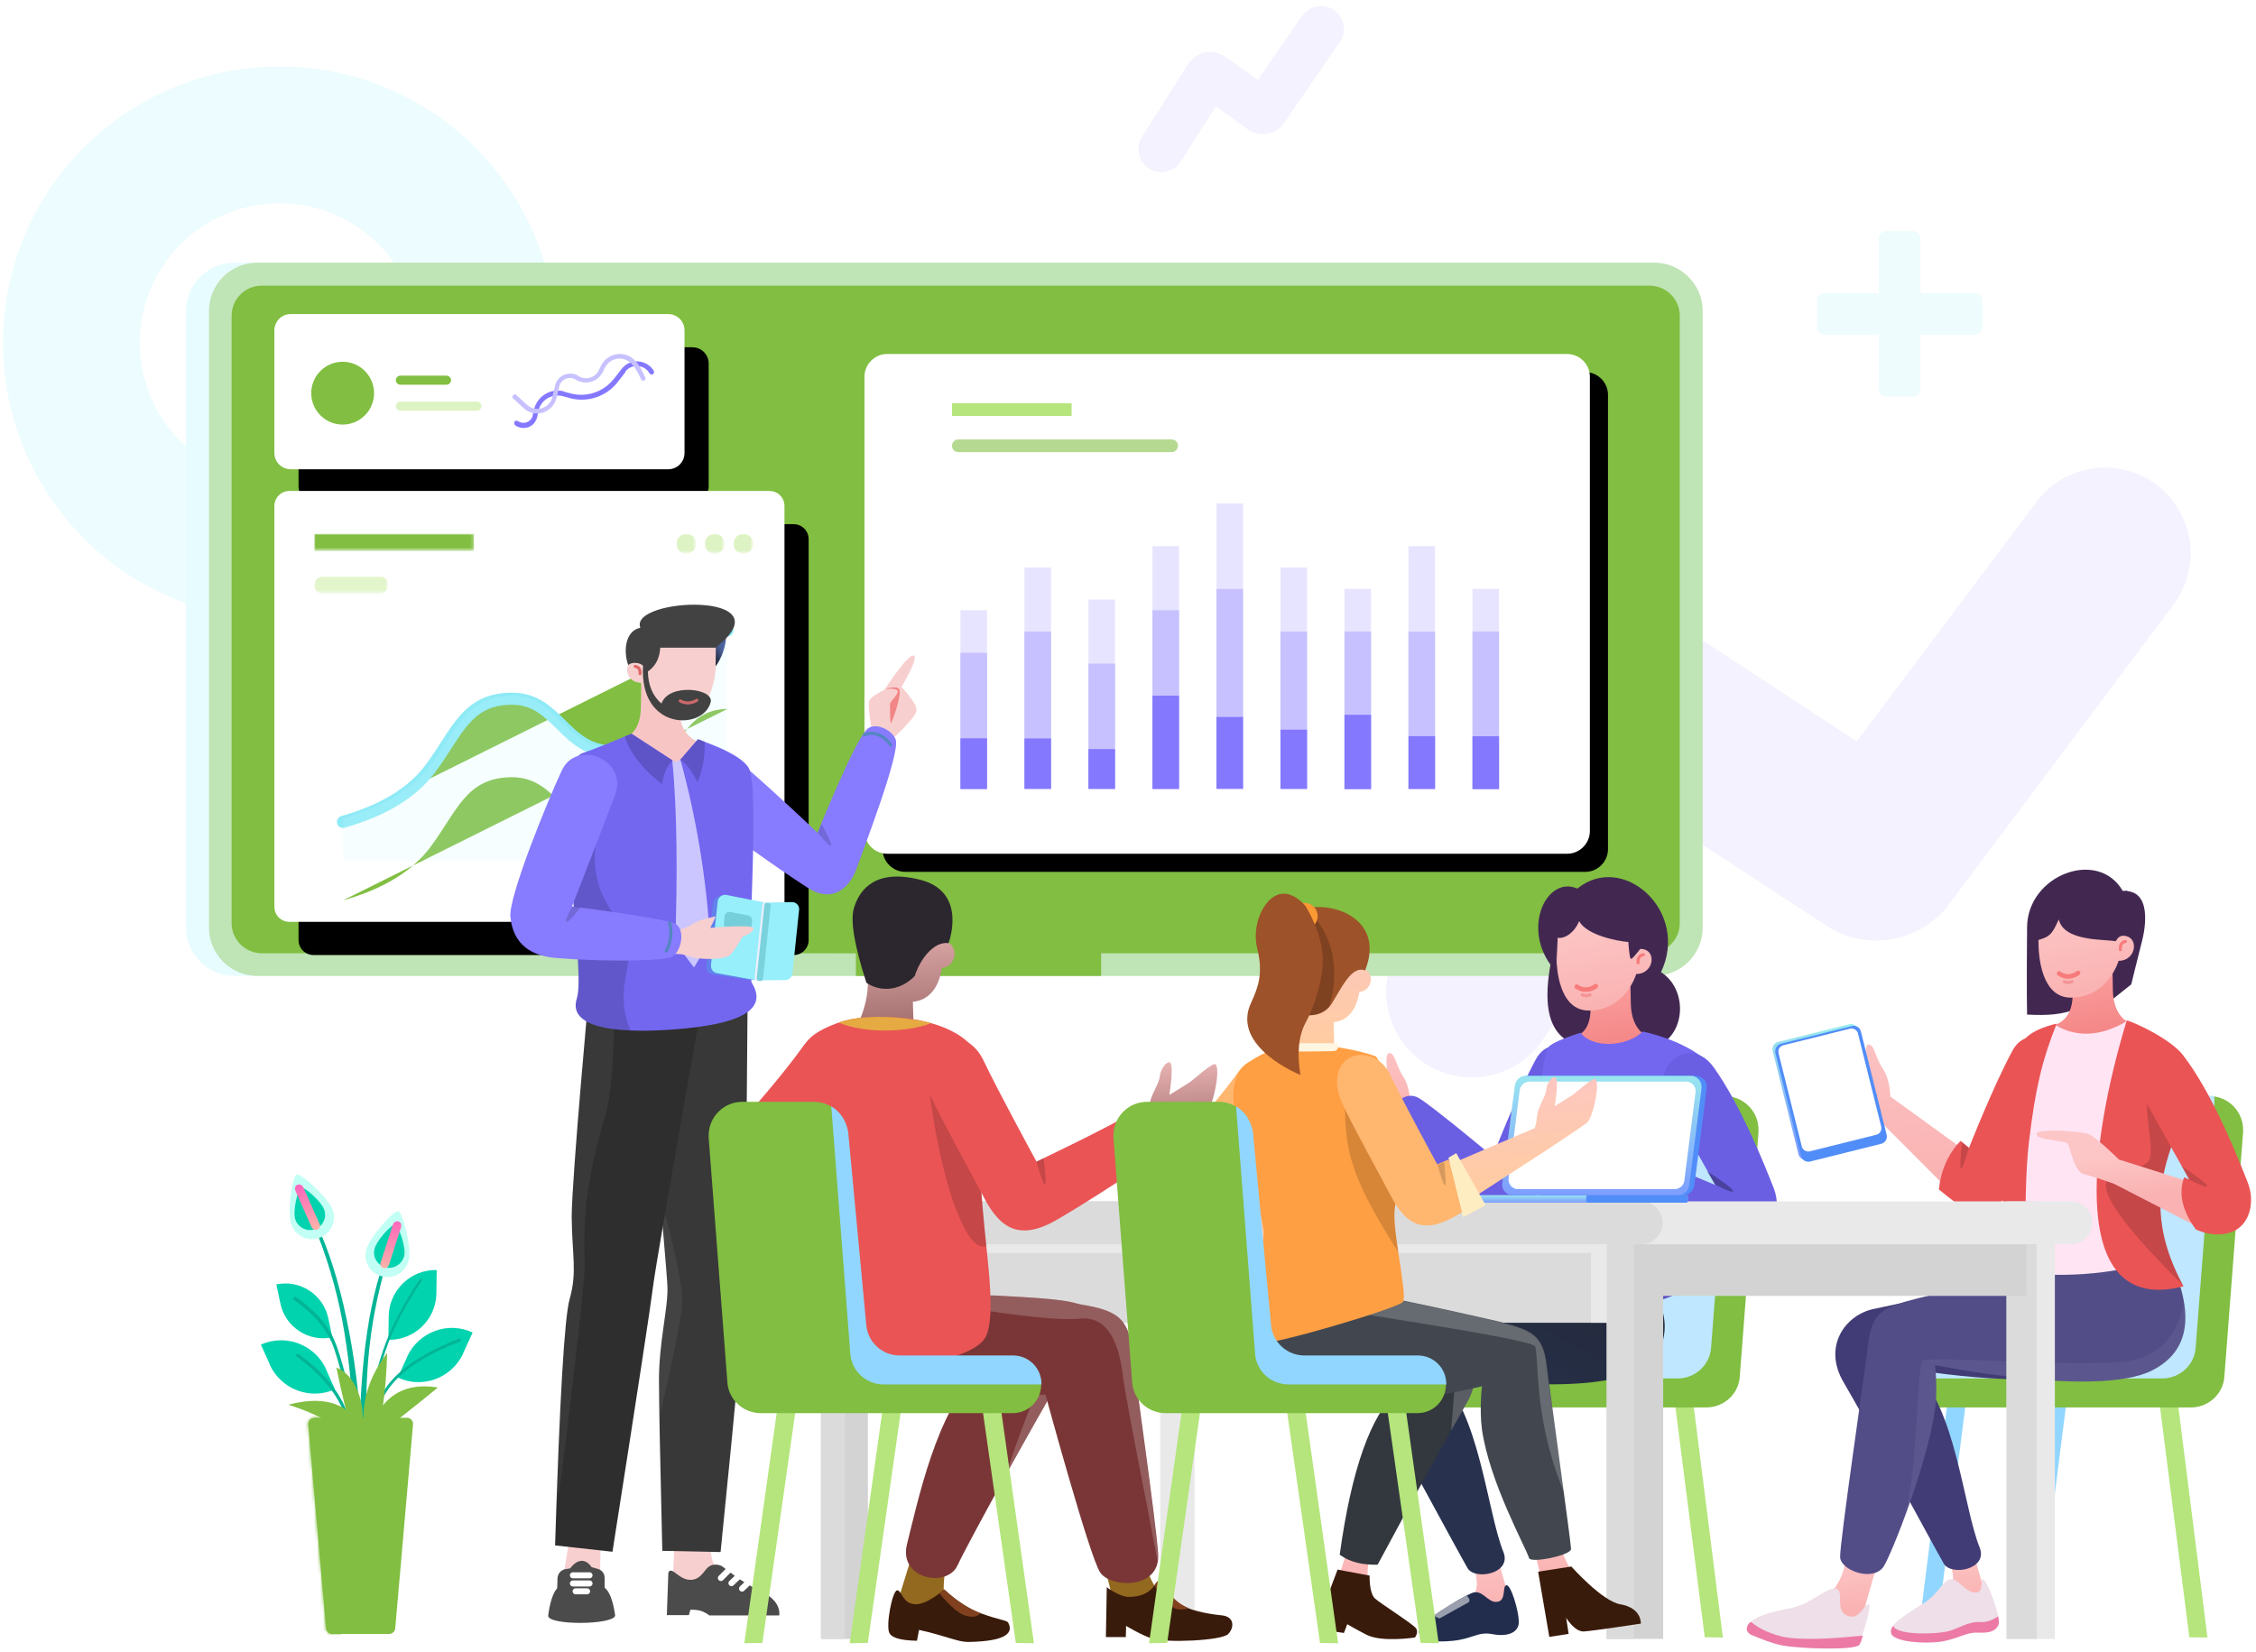 <?xml version="1.0" encoding="utf-8"?>
<!-- Generator: Adobe Illustrator 26.0.1, SVG Export Plug-In . SVG Version: 6.00 Build 0)  -->
<svg version="1.1" id="Layer_1" xmlns="http://www.w3.org/2000/svg" xmlns:xlink="http://www.w3.org/1999/xlink" x="0px" y="0px"
	 viewBox="0 0 747 547" style="enable-background:new 0 0 747 547;" xml:space="preserve">
<style type="text/css">
	.st0{opacity:8.454241e-02;fill:#7367F0;enable-background:new    ;}
	.st1{opacity:7.026599e-02;fill-rule:evenodd;clip-rule:evenodd;fill:#00CFE8;enable-background:new    ;}
	.st2{opacity:7.393973e-02;fill-rule:evenodd;clip-rule:evenodd;fill:#00CFE8;enable-background:new    ;}
	.st3{fill-rule:evenodd;clip-rule:evenodd;fill:#E7FCFF;}
	.st4{opacity:0.383;fill-rule:evenodd;clip-rule:evenodd;fill:#81BE41;enable-background:new    ;}
	.st5{fill-rule:evenodd;clip-rule:evenodd;fill:#81BE41;}
	.st6{filter:url(#filter-2);}
	.st7{fill-rule:evenodd;clip-rule:evenodd;}
	.st8{fill-rule:evenodd;clip-rule:evenodd;fill:#FFFFFF;}
	.st9{opacity:0.454;fill-rule:evenodd;clip-rule:evenodd;fill:#B5E57C;enable-background:new    ;}
	.st10{fill-rule:evenodd;clip-rule:evenodd;fill:#8478FF;}
	.st11{fill-rule:evenodd;clip-rule:evenodd;fill:#C7C1FF;}
	.st12{filter:url(#filter-5);}
	.st13{filter:url(#Adobe_OpacityMaskFilter);}
	.st14{mask:url(#mask-4_00000152243867911105515160000005641677636337610136_);}
	.st15{filter:url(#filter-7);}
	.st16{fill:#81BE41;stroke:#8EEAF6;stroke-width:4.004;stroke-linecap:round;}
	.st17{filter:url(#Adobe_OpacityMaskFilter_00000030457335730515926300000016743808978964654215_);}
	
		.st18{opacity:0.415;mask:url(#mask-4_00000034781127833145930720000001050814724753164974_);fill-rule:evenodd;clip-rule:evenodd;fill:#CEF9FF;enable-background:new    ;}
	.st19{filter:url(#Adobe_OpacityMaskFilter_00000159464473813995001080000008445586578986642817_);}
	.st20{mask:url(#mask-4_00000179648110615820649670000013588270986286116997_);fill-rule:evenodd;clip-rule:evenodd;fill:#81BE41;}
	.st21{filter:url(#Adobe_OpacityMaskFilter_00000152971125714111132800000003967669616254378907_);}
	
		.st22{mask:url(#mask-4_00000164499621361759586650000016220387023033786034_);fill-rule:evenodd;clip-rule:evenodd;fill:#B5E57C;fill-opacity:0.402;}
	.st23{filter:url(#Adobe_OpacityMaskFilter_00000093151934272079070900000011410757104058403257_);}
	
		.st24{mask:url(#mask-4_00000113312246347169058950000016665788744932478872_);fill-rule:evenodd;clip-rule:evenodd;fill:#B5E57C;fill-opacity:0.452;}
	.st25{filter:url(#Adobe_OpacityMaskFilter_00000080901886421742873690000013092375428657793973_);}
	
		.st26{mask:url(#mask-4_00000168795883097505770600000008814430601464318123_);fill-rule:evenodd;clip-rule:evenodd;fill:#B5E57C;fill-opacity:0.452;}
	.st27{filter:url(#Adobe_OpacityMaskFilter_00000134961508312160834660000000197203268159529660_);}
	
		.st28{mask:url(#mask-4_00000183225772203743110530000009088827753160117129_);fill-rule:evenodd;clip-rule:evenodd;fill:#B5E57C;fill-opacity:0.452;}
	.st29{filter:url(#filter-9);}
	.st30{fill-rule:evenodd;clip-rule:evenodd;fill:#E7E4FF;}
	.st31{opacity:0.576;fill-rule:evenodd;clip-rule:evenodd;fill:#81BE41;enable-background:new    ;}
	.st32{fill-rule:evenodd;clip-rule:evenodd;fill:#B5E57C;}
	.st33{fill-rule:evenodd;clip-rule:evenodd;fill:#BFE7FF;}
	.st34{fill-rule:evenodd;clip-rule:evenodd;fill:#422851;}
	.st35{fill-rule:evenodd;clip-rule:evenodd;fill:url(#Path_00000080193846625243916160000015277445283283186589_);}
	.st36{fill-rule:evenodd;clip-rule:evenodd;fill:url(#Path_00000080885972541681274350000002309215039539712415_);}
	.st37{fill:none;stroke:#F77B7B;stroke-width:1.5;stroke-linecap:round;}
	.st38{fill:none;stroke:#F49494;stroke-linecap:round;}
	.st39{fill:none;stroke:#F77B7B;stroke-linecap:round;}
	.st40{fill-rule:evenodd;clip-rule:evenodd;fill:url(#Path_00000089558445416902752160000000006420219916476589_);}
	.st41{fill-rule:evenodd;clip-rule:evenodd;fill:#222D4E;}
	.st42{fill-rule:evenodd;clip-rule:evenodd;fill:#FFFFFF;fill-opacity:0.541;}
	.st43{fill-rule:evenodd;clip-rule:evenodd;fill:url(#Path_00000019640954860375754740000015172174012266161061_);}
	.st44{fill-rule:evenodd;clip-rule:evenodd;fill:url(#Path_00000047031133544875002590000006438323055037180852_);}
	.st45{fill-rule:evenodd;clip-rule:evenodd;fill:#6A5EE3;}
	.st46{fill-rule:evenodd;clip-rule:evenodd;fill-opacity:0.303;}
	.st47{fill-rule:evenodd;clip-rule:evenodd;fill:#7367F0;}
	.st48{fill-rule:evenodd;clip-rule:evenodd;fill-opacity:0.199;}
	.st49{fill-rule:evenodd;clip-rule:evenodd;fill:url(#Path_00000121260900677992488450000005996879973183581065_);}
	.st50{fill-rule:evenodd;clip-rule:evenodd;fill:#F8CFCF;}
	.st51{fill-rule:evenodd;clip-rule:evenodd;fill:#4B4B4B;}
	.st52{fill:none;stroke:#FFFFFF;stroke-width:2;stroke-linecap:round;}
	.st53{fill-rule:evenodd;clip-rule:evenodd;fill:#383838;}
	.st54{opacity:0.284;fill-rule:evenodd;clip-rule:evenodd;fill:#FFFFFF;fill-opacity:0.193;enable-background:new    ;}
	.st55{fill-rule:evenodd;clip-rule:evenodd;fill:#2E2E2E;}
	.st56{fill-rule:evenodd;clip-rule:evenodd;fill:#F28585;}
	.st57{fill-rule:evenodd;clip-rule:evenodd;fill:#877BFF;}
	.st58{fill-rule:evenodd;clip-rule:evenodd;fill-opacity:0.16;}
	.st59{fill:none;stroke:#5386BF;stroke-linecap:round;}
	.st60{fill-rule:evenodd;clip-rule:evenodd;fill:#F8C5C5;}
	.st61{fill-rule:evenodd;clip-rule:evenodd;fill:url(#Path_00000038390078936447509850000001181187986739369861_);}
	.st62{fill-rule:evenodd;clip-rule:evenodd;fill:#424242;}
	.st63{fill:none;stroke:#CC6969;stroke-linecap:round;}
	.st64{fill:none;stroke:#DE6767;stroke-linecap:round;}
	.st65{fill-rule:evenodd;clip-rule:evenodd;fill:#5E54C7;}
	.st66{fill-rule:evenodd;clip-rule:evenodd;fill:#CBC6FF;}
	.st67{fill:#6182EC;}
	.st68{fill-rule:evenodd;clip-rule:evenodd;fill:#96EFFA;}
	.st69{fill:#74CFDB;}
	.st70{fill:#EAEFFF;}
	.st71{fill:#7AD2DD;}
	.st72{fill-rule:evenodd;clip-rule:evenodd;fill:#02D3AF;}
	.st73{fill-rule:evenodd;clip-rule:evenodd;fill:#02B596;}
	.st74{fill-rule:evenodd;clip-rule:evenodd;fill:#C2FFF4;}
	.st75{fill-rule:evenodd;clip-rule:evenodd;fill:url(#Path_00000024710180018292266240000011586666072358698660_);}
	.st76{fill-rule:evenodd;clip-rule:evenodd;fill:url(#Path_00000081638632417730699030000004435162110078227883_);}
	.st77{filter:url(#Adobe_OpacityMaskFilter_00000165922045264596322010000008140501714599987634_);}
	.st78{mask:url(#mask-19_00000091001767374278987320000018291562991184379804_);fill-rule:evenodd;clip-rule:evenodd;fill:#81BE41;}
	.st79{fill-rule:evenodd;clip-rule:evenodd;fill:#91D6FF;}
	.st80{fill-rule:evenodd;clip-rule:evenodd;fill:url(#Path_00000147196732512173374880000013654745361374567607_);}
	.st81{fill-rule:evenodd;clip-rule:evenodd;fill:#EEDFE8;}
	.st82{fill-rule:evenodd;clip-rule:evenodd;fill:#EC7AA5;}
	.st83{fill-rule:evenodd;clip-rule:evenodd;fill:#413C75;}
	.st84{fill-rule:evenodd;clip-rule:evenodd;fill:url(#Path_00000018934827151427336800000013984390262763383700_);}
	.st85{fill-rule:evenodd;clip-rule:evenodd;fill:#EA5455;}
	.st86{fill-rule:evenodd;clip-rule:evenodd;fill:url(#Path_00000092445034497107904300000002647990911780316311_);}
	.st87{fill-rule:evenodd;clip-rule:evenodd;fill:url(#Path_00000012439676975333915530000006712041006664106133_);}
	.st88{fill-rule:evenodd;clip-rule:evenodd;fill:#FFE4F4;}
	.st89{fill-rule:evenodd;clip-rule:evenodd;fill:url(#Path_00000014629708491395973520000003527589401099904955_);}
	.st90{fill-rule:evenodd;clip-rule:evenodd;fill:#524D87;}
	.st91{fill-rule:evenodd;clip-rule:evenodd;fill:#FFFFFF;fill-opacity:5.610795e-02;}
	.st92{fill-rule:evenodd;clip-rule:evenodd;fill:url(#Path_00000129174021607769088650000001569983146193770413_);}
	.st93{fill-rule:evenodd;clip-rule:evenodd;fill:url(#Rectangle_00000093172258490532766820000016079324330514785430_);}
	.st94{fill-rule:evenodd;clip-rule:evenodd;fill:#518DF8;}
	.st95{fill:#FFFFFF;}
	.st96{fill-rule:evenodd;clip-rule:evenodd;fill:#E9E9E9;}
	.st97{fill-rule:evenodd;clip-rule:evenodd;fill:#D3D3D3;}
	.st98{fill-rule:evenodd;clip-rule:evenodd;fill:#DBDBDB;}
	.st99{fill-rule:evenodd;clip-rule:evenodd;fill:#92691F;}
	.st100{fill-rule:evenodd;clip-rule:evenodd;fill:#391B0B;}
	.st101{fill-rule:evenodd;clip-rule:evenodd;fill:#81411E;}
	.st102{fill-rule:evenodd;clip-rule:evenodd;fill:#7A3636;}
	.st103{fill-rule:evenodd;clip-rule:evenodd;fill:#FFFFFF;fill-opacity:0.193;}
	.st104{fill-rule:evenodd;clip-rule:evenodd;fill:url(#Path_00000103238927487929717970000004809119139793249159_);}
	.st105{fill-rule:evenodd;clip-rule:evenodd;fill:url(#Path_00000072976768189572626850000014164013376796632480_);}
	.st106{fill-rule:evenodd;clip-rule:evenodd;fill:#2C272E;}
	.st107{fill-rule:evenodd;clip-rule:evenodd;fill:#E5AA41;}
	.st108{fill-rule:evenodd;clip-rule:evenodd;fill:url(#Path_00000108275358217381759730000012663344567799471254_);}
	.st109{fill-rule:evenodd;clip-rule:evenodd;fill:url(#Rectangle_00000107567444796720456610000007532411747239477927_);}
	.st110{fill-rule:evenodd;clip-rule:evenodd;fill:url(#Rectangle_00000070838387460880335140000006078839820331364747_);}
	.st111{fill-rule:evenodd;clip-rule:evenodd;fill:url(#Path_00000131334023669861908760000011231242123815454384_);}
	.st112{fill-rule:evenodd;clip-rule:evenodd;fill:#FFB66F;}
	.st113{fill-rule:evenodd;clip-rule:evenodd;fill:#FFEDC2;}
	.st114{fill-rule:evenodd;clip-rule:evenodd;fill:url(#Path_00000032634215788154228190000014830969629498111630_);}
	.st115{fill-rule:evenodd;clip-rule:evenodd;fill:#33373E;}
	.st116{fill-rule:evenodd;clip-rule:evenodd;fill:url(#Path_00000114059115955182952830000016976428839891225989_);}
	.st117{fill-rule:evenodd;clip-rule:evenodd;fill:#42474F;}
	.st118{fill-rule:evenodd;clip-rule:evenodd;fill:url(#Path_00000039121105833459384020000003915181859807577496_);}
	.st119{fill-rule:evenodd;clip-rule:evenodd;fill:#9E5229;}
	.st120{fill-rule:evenodd;clip-rule:evenodd;fill:#FB9934;}
	.st121{fill-rule:evenodd;clip-rule:evenodd;fill:#FF9F43;}
	.st122{fill-rule:evenodd;clip-rule:evenodd;fill:#FFF6E1;}
	.st123{fill-rule:evenodd;clip-rule:evenodd;fill:url(#Path_00000086660891584602608180000011969266309251843720_);}
</style>
<filter  filterUnits="objectBoundingBox" height="132.6%" id="filter-9" width="122.5%" x="-8.7%" y="-12.7%">
	<feOffset  dx="6" dy="6" in="SourceAlpha" result="shadowOffsetOuter1"></feOffset>
	<feGaussianBlur  in="shadowOffsetOuter1" result="shadowBlurOuter1" stdDeviation="8"></feGaussianBlur>
	
		<feColorMatrix  in="shadowBlurOuter1" type="matrix" values="0 0 0 0 0.702   0 0 0 0 0.702   0 0 0 0 0.702  0 0 0 0.209 0">
		</feColorMatrix>
</filter>
<filter  filterUnits="objectBoundingBox" height="198.7%" id="filter-7" width="149.0%" x="-24.7%" y="-28.4%">
	<feMorphology  in="SourceAlpha" operator="dilate" radius="2.002" result="shadowSpreadOuter1"></feMorphology>
	<feOffset  dx="0" dy="13" in="shadowSpreadOuter1" result="shadowOffsetOuter1"></feOffset>
	<feMorphology  in="SourceAlpha" operator="erode" radius="2.002" result="shadowInner"></feMorphology>
	<feOffset  dx="0" dy="13" in="shadowInner" result="shadowInner"></feOffset>
	<feComposite  in="shadowOffsetOuter1" in2="shadowInner" operator="out" result="shadowOffsetOuter1"></feComposite>
	<feGaussianBlur  in="shadowOffsetOuter1" result="shadowBlurOuter1" stdDeviation="7.5"></feGaussianBlur>
	<feColorMatrix  in="shadowBlurOuter1" type="matrix" values="0 0 0 0 0   0 0 0 0 0   0 0 0 0 0  0 0 0 0.144 0">
		</feColorMatrix>
</filter>
<filter  filterUnits="objectBoundingBox" height="165.2%" id="filter-5" width="155.0%" x="-22.8%" y="-26.3%">
	<feOffset  dx="8" dy="9" in="SourceAlpha" result="shadowOffsetOuter1"></feOffset>
	<feGaussianBlur  in="shadowOffsetOuter1" result="shadowBlurOuter1" stdDeviation="14"></feGaussianBlur>
	
		<feColorMatrix  in="shadowBlurOuter1" result="shadowMatrixOuter1" type="matrix" values="0 0 0 0 0.076   0 0 0 0 0.583   0 0 0 0 0.879  0 0 0 0.229 0">
		</feColorMatrix>
	<feOffset  dx="0" dy="2" in="SourceAlpha" result="shadowOffsetOuter2"></feOffset>
	<feGaussianBlur  in="shadowOffsetOuter2" result="shadowBlurOuter2" stdDeviation="7.5"></feGaussianBlur>
	
		<feColorMatrix  in="shadowBlurOuter2" result="shadowMatrixOuter2" type="matrix" values="0 0 0 0 0.504   0 0 0 0 0.7   0 0 0 0 1  0 0 0 0.234 0">
		</feColorMatrix>
	<feMerge>
		<feMergeNode  in="shadowMatrixOuter1"></feMergeNode>
		<feMergeNode  in="shadowMatrixOuter2"></feMergeNode>
	</feMerge>
</filter>
<filter  filterUnits="objectBoundingBox" height="280.8%" id="filter-2" width="168.5%" x="-28.4%" y="-72.9%">
	<feOffset  dx="8" dy="9" in="SourceAlpha" result="shadowOffsetOuter1"></feOffset>
	<feGaussianBlur  in="shadowOffsetOuter1" result="shadowBlurOuter1" stdDeviation="14"></feGaussianBlur>
	
		<feColorMatrix  in="shadowBlurOuter1" result="shadowMatrixOuter1" type="matrix" values="0 0 0 0 0.076   0 0 0 0 0.583   0 0 0 0 0.879  0 0 0 0.229 0">
		</feColorMatrix>
	<feOffset  dx="0" dy="2" in="SourceAlpha" result="shadowOffsetOuter2"></feOffset>
	<feGaussianBlur  in="shadowOffsetOuter2" result="shadowBlurOuter2" stdDeviation="7.5"></feGaussianBlur>
	
		<feColorMatrix  in="shadowBlurOuter2" result="shadowMatrixOuter2" type="matrix" values="0 0 0 0 0.504   0 0 0 0 0.7   0 0 0 0 1  0 0 0 0.234 0">
		</feColorMatrix>
	<feMerge>
		<feMergeNode  in="shadowMatrixOuter1"></feMergeNode>
		<feMergeNode  in="shadowMatrixOuter2"></feMergeNode>
	</feMerge>
</filter>
<g id="_xD83D__xDCDD_-Pages-New">
	<g id="Login-" transform="translate(-113, -271)">
		<g id="Illustration" transform="translate(113.5, 271.5)">
			<g id="Shape" transform="translate(0.5, 0.5)">
				<g id="Group-59" transform="translate(0, 0.819)">
					<path id="Path" class="st0" d="M673.3,164.4c9.4-12.5,27.1-15.1,39.7-5.7c12.4,9.3,15,26.8,6,39.3l-0.3,0.4l-74.3,99.2
						c-9.5,12.6-27,15.8-40.3,7.4l-0.4-0.3l-46.8-30.6l-47.2,68.6c-8.8,12.8-26.1,16.1-39,7.6l-0.4-0.3c-12.8-8.8-16.1-26.1-7.6-39
						l0.3-0.4l61.8-90c9.2-13.4,27.3-17.1,41-8.4l0.4,0.3l47.6,31.2L673.3,164.4z"/>
					<path id="Path_00000021104283700870981120000007110801879585253818_" class="st0" d="M430.1,3.5c2.4-3.5,7.1-4.3,10.6-2
						c3.4,2.3,4.3,7,2.1,10.4l-0.1,0.1L424.1,39c-2.7,3.8-8,4.7-11.8,2.1l-0.1-0.1l-10.6-7.6L390,51.6c-2.2,3.5-6.8,4.6-10.4,2.5
						l-0.1-0.1c-3.5-2.2-4.6-6.8-2.5-10.3l0.1-0.1l15.3-24.2c2.5-4,7.8-5.2,11.8-2.7l0.2,0.1l0.2,0.1l10.9,7.7L430.1,3.5z"/>
					<path id="_x2B_" class="st1" d="M634.9,127v-18l0,0h18c1.4,0,2.5-1.1,2.5-2.5v-8.7c0-1.4-1.1-2.5-2.5-2.5h-18l0,0V77.2
						c0-1.4-1.1-2.5-2.5-2.5h-8.8c-1.4,0-2.5,1.1-2.5,2.5v18.1l0,0h-18c-1.4,0-2.5,1.1-2.5,2.5v8.7c0,1.4,1.1,2.5,2.5,2.5h18l0,0v18
						c0,1.4,1.1,2.5,2.5,2.5h8.8C633.8,129.5,634.9,128.4,634.9,127z"/>
					<path id="Oval" class="st2" d="M91.6,20.2c50.6,0,91.6,41,91.6,91.6s-41,91.6-91.6,91.6S0,162.3,0,111.7S41,20.2,91.6,20.2z
						 M91.6,65.5c-25.6,0-46.3,20.7-46.3,46.2S66,158,91.6,158s46.3-20.7,46.3-46.2S117.2,65.5,91.6,65.5z"/>
				</g>
			</g>
			<g id="Meeting" transform="translate(60.5, 86.5)">
				<g id="Group-63" transform="translate(0.596, 0)">
					<path id="Rectangle" class="st3" d="M16,0h470.1c8.8,0,16,7.2,16,16v204.2c0,8.8-7.2,16-16,16H16c-8.8,0-16-7.2-16-16V16
						C0,7.2,7.2,0,16,0z"/>
					<path id="Rectangle_00000140701587383642952960000008569597704734813617_" class="st4" d="M23.6,0h462.6c8.8,0,16,7.2,16,16
						v204.2c0,8.8-7.2,16-16,16H23.6c-8.8,0-16-7.2-16-16V16C7.6,7.2,14.7,0,23.6,0z"/>
					<path id="Rectangle_00000031922147447535659260000008871547389322889626_" class="st5" d="M25.1,7.6h459.5c5.5,0,10,4.5,10,10
						v201.1c0,5.5-4.5,10-10,10H25.1c-5.5,0-10-4.5-10-10V17.6C15.1,12,19.6,7.6,25.1,7.6z"/>
					<path id="Rectangle_00000132786725696389715570000016386443936707574950_" class="st5" d="M220.3,208.8h69.2c3.3,0,6,2.7,6,6
						v13.8l0,0h-81.2v-13.8C214.3,211.5,216.9,208.8,220.3,208.8z"/>
					<path id="Rectangle_00000090974045049900481090000010572710610871883919_" class="st5" d="M227.8,208.8H297c3.3,0,6,2.7,6,6
						v21.4l0,0h-81.2v-21.4C221.8,211.5,224.5,208.8,227.8,208.8z"/>
				</g>
				<g id="ElementCard20" transform="translate(29.856, 17.008)">
					<g id="Rectangle_00000131366185684733028860000016573597480893790885_">
						<g class="st6">
							<path id="path-1_00000154420256074912740380000008279161723249660801_" class="st7" d="M5.4,0h125c3,0,5.4,2.4,5.4,5.4V46
								c0,3-2.4,5.4-5.4,5.4H5.4C2.4,51.4,0,49,0,46V5.4C0,2.4,2.4,0,5.4,0z"/>
						</g>
						<g>
							<path id="path-1_00000052826672257929691590000007076108627587725714_" class="st8" d="M5.4,0h125c3,0,5.4,2.4,5.4,5.4V46
								c0,3-2.4,5.4-5.4,5.4H5.4C2.4,51.4,0,49,0,46V5.4C0,2.4,2.4,0,5.4,0z"/>
						</g>
					</g>
					<path id="Rectangle_00000183961390878779005410000007655269498168034975_" class="st9" d="M41.7,29h25.4c0.8,0,1.5,0.7,1.5,1.5
						s-0.7,1.5-1.5,1.5H41.7c-0.8,0-1.5-0.7-1.5-1.5S40.9,29,41.7,29z"/>
					<path id="Rectangle_00000009549096008078632540000014997038413842880904_" class="st5" d="M41.7,20.4H57c0.8,0,1.5,0.7,1.5,1.5
						s-0.7,1.5-1.5,1.5H41.7c-0.8,0-1.5-0.7-1.5-1.5S40.9,20.4,41.7,20.4z"/>
					<g id="Group-9" transform="translate(78.327, 13.239)">
						<path id="Path_00000042704687521079728020000014154369584711722921_" class="st10" d="M36.6,5c2.2-2.9,6.2-3.4,9.1-1.2
							c0.7,0.5,1.2,1.1,1.6,1.8c0.2,0.4,0.1,0.8-0.3,1.1c-0.4,0.2-0.8,0.1-1.1-0.3c-0.3-0.5-0.7-1-1.2-1.4c-2.1-1.6-5.2-1.3-6.8,0.8
							L37.9,6l-2.4,3.1c-3.7,4.9-10,7.1-16,5.5l-0.3-0.1L17.3,14c-0.1,0-0.2-0.1-0.4-0.1c-3.5-0.8-7,1.4-7.8,4.9l0,0.2l-0.4,1.8
							c-0.1,0.6-0.4,1.2-0.8,1.8c-1.5,2.1-4.4,2.5-6.5,1C1,23.2,1,22.8,1.2,22.4s0.7-0.4,1.1-0.2c1.4,1,3.3,0.7,4.4-0.7
							c0.2-0.3,0.4-0.7,0.5-1l0-0.2l0.4-1.8c1-4.4,5.3-7.2,9.7-6.2l0.2,0.1l0.2,0.1l1.9,0.5c5.3,1.5,11-0.4,14.4-4.7l0.2-0.2L36.6,5
							z"/>
						<path id="Path_00000150821060787948610980000006980645398411039395_" class="st11" d="M29.7,4.1c1.6-3.5,5.7-5.1,9.2-3.5
							c0.7,0.3,1.3,0.7,1.9,1.3c1.3,1.2,2.5,3.2,3.7,5.9c0.2,0.4,0,0.8-0.4,1c-0.4,0.2-0.8,0-1-0.4C42,5.9,40.9,4.1,39.7,3
							c-0.4-0.4-0.9-0.7-1.5-1c-2.7-1.2-5.8-0.1-7.1,2.6l-0.1,0.1l-0.5,1.1c-0.1,0.3-0.2,0.5-0.4,0.7c-1.8,2.9-5.7,3.8-8.6,2
							c-0.3-0.2-0.7-0.4-1.1-0.5c-2-0.4-3.9,0.7-4.4,2.7l0,0.1l-0.9,3.7c-0.3,1.1-0.8,2.2-1.6,3c-2.4,2.7-6.5,2.9-9.2,0.5l-0.1-0.1
							l-3.5-3.2c-0.3-0.3-0.3-0.8,0-1.1c0.3-0.3,0.7-0.3,1-0.1l0.1,0.1l3.5,3.2c2.1,1.9,5.3,1.8,7.2-0.3c0.6-0.6,1-1.3,1.2-2.1
							l0-0.2l0.9-3.7C15.2,7.7,18,6,20.8,6.6c0.5,0.1,1,0.3,1.4,0.6l0.2,0.1c2.2,1.4,5.1,0.7,6.5-1.5C29,5.6,29,5.5,29.1,5.4
							l0.1-0.2L29.7,4.1z"/>
					</g>
					
						<ellipse id="Oval_00000134943174339709083690000002218562470907591356_" class="st5" cx="22.6" cy="26.2" rx="10.4" ry="10.4"/>
				</g>
				<g id="ElementCard3" transform="translate(29.856, 75.592)">
					<g id="Rectangle_00000039843407533391558890000005624853860590583722_">
						<g class="st12">
							<path id="path-3_00000175297635333069440890000001378200947790480556_" class="st7" d="M5,0h158.9c2.8,0,5,2.2,5,5v132.7
								c0,2.8-2.2,5-5,5H5c-2.8,0-5-2.2-5-5V5C0,2.2,2.2,0,5,0z"/>
						</g>
						<g>
							<path id="path-3_00000175315876837510557130000001542702132541890488_" class="st8" d="M5,0h158.9c2.8,0,5,2.2,5,5v132.7
								c0,2.8-2.2,5-5,5H5c-2.8,0-5-2.2-5-5V5C0,2.2,2.2,0,5,0z"/>
						</g>
					</g>
					<defs>
						<filter id="Adobe_OpacityMaskFilter" filterUnits="userSpaceOnUse" x="-8.8" y="28.3" width="190" height="126">
							<feColorMatrix  type="matrix" values="1 0 0 0 0  0 1 0 0 0  0 0 1 0 0  0 0 0 1 0"/>
						</filter>
					</defs>
					
						<mask maskUnits="userSpaceOnUse" x="-8.8" y="28.3" width="190" height="126" id="mask-4_00000152243867911105515160000005641677636337610136_">
						<g class="st13">
							<path id="path-3_00000063590979132218919180000003731381321557963665_" class="st8" d="M5,0h158.9c2.8,0,5,2.2,5,5v132.7
								c0,2.8-2.2,5-5,5H5c-2.8,0-5-2.2-5-5V5C0,2.2,2.2,0,5,0z"/>
						</g>
					</mask>
					<g id="Path-3" class="st14">
						<g class="st15">
							<path id="path-6_00000165215779511874001180000001702462892388767166_" class="st5" d="M22.7,109.6
								c13.4-3.8,23-9.7,28.9-17.6c8.9-11.8,11.8-23.2,27.1-23.2s17.2,17.5,33.6,17.5s17.4-22.3,22.8-31.2c3.6-5.9,8.6-8.9,14.9-8.9
								"/>
						</g>
						<g>
							<path id="path-6_00000043451460464522783420000008405037040678398877_" class="st16" d="M22.7,109.6
								c13.4-3.8,23-9.7,28.9-17.6c8.9-11.8,11.8-23.2,27.1-23.2s17.2,17.5,33.6,17.5s17.4-22.3,22.8-31.2c3.6-5.9,8.6-8.9,14.9-8.9
								"/>
						</g>
					</g>
					<defs>
						
							<filter id="Adobe_OpacityMaskFilter_00000010296967865053328380000011794901805692521385_" filterUnits="userSpaceOnUse" x="22.7" y="45.4" width="127.4" height="77.5">
							<feColorMatrix  type="matrix" values="1 0 0 0 0  0 1 0 0 0  0 0 1 0 0  0 0 0 1 0"/>
						</filter>
					</defs>
					
						<mask maskUnits="userSpaceOnUse" x="22.7" y="45.4" width="127.4" height="77.5" id="mask-4_00000034781127833145930720000001050814724753164974_">
						<g style="filter:url(#Adobe_OpacityMaskFilter_00000010296967865053328380000011794901805692521385_);">
							<path id="path-3_00000071517362381002358360000012748410178465523087_" class="st8" d="M5,0h158.9c2.8,0,5,2.2,5,5v132.7
								c0,2.8-2.2,5-5,5H5c-2.8,0-5-2.2-5-5V5C0,2.2,2.2,0,5,0z"/>
						</g>
					</mask>
					<path id="Path-3_00000169519518258177340030000009748405150054404525_" class="st18" d="M22.7,108.4c13.4-3.8,23-9.7,28.9-17.5
						c8.9-11.7,11.8-23.1,27.1-23.1s17.2,17.4,33.6,17.4s17.4-22.2,22.8-31c3.6-5.9,8.6-8.8,14.9-8.8v74.4c0,1.7-1.4,3.1-3.1,3.1
						H25.7c-1.7,0-3.1-1.4-3.1-3.1V108.4L22.7,108.4z"/>
					<defs>
						
							<filter id="Adobe_OpacityMaskFilter_00000177448076467556219830000017975966996170810262_" filterUnits="userSpaceOnUse" x="13.2" y="14.2" width="52.9" height="5.7">
							<feColorMatrix  type="matrix" values="1 0 0 0 0  0 1 0 0 0  0 0 1 0 0  0 0 0 1 0"/>
						</filter>
					</defs>
					
						<mask maskUnits="userSpaceOnUse" x="13.2" y="14.2" width="52.9" height="5.7" id="mask-4_00000179648110615820649670000013588270986286116997_">
						<g style="filter:url(#Adobe_OpacityMaskFilter_00000177448076467556219830000017975966996170810262_);">
							<path id="path-3_00000040569627563824288390000006513946852144024743_" class="st8" d="M5,0h158.9c2.8,0,5,2.2,5,5v132.7
								c0,2.8-2.2,5-5,5H5c-2.8,0-5-2.2-5-5V5C0,2.2,2.2,0,5,0z"/>
						</g>
					</mask>
					
						<rect id="Rectangle_00000093153216603463422480000002763618181133774521_" x="13.2" y="14.2" class="st20" width="52.9" height="5.7"/>
					<defs>
						
							<filter id="Adobe_OpacityMaskFilter_00000108274185078744916060000014518273626674584490_" filterUnits="userSpaceOnUse" x="13.2" y="28.3" width="24.5" height="5.7">
							<feColorMatrix  type="matrix" values="1 0 0 0 0  0 1 0 0 0  0 0 1 0 0  0 0 0 1 0"/>
						</filter>
					</defs>
					
						<mask maskUnits="userSpaceOnUse" x="13.2" y="28.3" width="24.5" height="5.7" id="mask-4_00000164499621361759586650000016220387023033786034_">
						<g style="filter:url(#Adobe_OpacityMaskFilter_00000108274185078744916060000014518273626674584490_);">
							<path id="path-3_00000160188835079759159200000010758914565656036018_" class="st8" d="M5,0h158.9c2.8,0,5,2.2,5,5v132.7
								c0,2.8-2.2,5-5,5H5c-2.8,0-5-2.2-5-5V5C0,2.2,2.2,0,5,0z"/>
						</g>
					</mask>
					<path id="Rectangle_00000011015005544165041460000010632929877237996438_" class="st22" d="M16,28.3h18.9
						c1.6,0,2.8,1.3,2.8,2.8S36.5,34,34.9,34H16c-1.6,0-2.8-1.3-2.8-2.8S14.5,28.3,16,28.3z"/>
					<defs>
						
							<filter id="Adobe_OpacityMaskFilter_00000116216669483807013030000000075876823657186696_" filterUnits="userSpaceOnUse" x="133.1" y="14.2" width="6.6" height="6.6">
							<feColorMatrix  type="matrix" values="1 0 0 0 0  0 1 0 0 0  0 0 1 0 0  0 0 0 1 0"/>
						</filter>
					</defs>
					
						<mask maskUnits="userSpaceOnUse" x="133.1" y="14.2" width="6.6" height="6.6" id="mask-4_00000113312246347169058950000016665788744932478872_">
						<g style="filter:url(#Adobe_OpacityMaskFilter_00000116216669483807013030000000075876823657186696_);">
							<path id="path-3_00000147186981675580871340000015036365038446832258_" class="st8" d="M5,0h158.9c2.8,0,5,2.2,5,5v132.7
								c0,2.8-2.2,5-5,5H5c-2.8,0-5-2.2-5-5V5C0,2.2,2.2,0,5,0z"/>
						</g>
					</mask>
					<path id="Oval_00000076596296530194524710000016157623602929686160_" class="st24" d="M136.4,20.8c1.8,0,3.3-1.5,3.3-3.3
						s-1.5-3.3-3.3-3.3c-1.8,0-3.3,1.5-3.3,3.3S134.6,20.8,136.4,20.8z"/>
					<defs>
						
							<filter id="Adobe_OpacityMaskFilter_00000041988687659076662960000007467953680059017380_" filterUnits="userSpaceOnUse" x="142.5" y="14.2" width="6.6" height="6.6">
							<feColorMatrix  type="matrix" values="1 0 0 0 0  0 1 0 0 0  0 0 1 0 0  0 0 0 1 0"/>
						</filter>
					</defs>
					
						<mask maskUnits="userSpaceOnUse" x="142.5" y="14.2" width="6.6" height="6.6" id="mask-4_00000168795883097505770600000008814430601464318123_">
						<g style="filter:url(#Adobe_OpacityMaskFilter_00000041988687659076662960000007467953680059017380_);">
							<path id="path-3_00000093140290304558720620000001664850106231648446_" class="st8" d="M5,0h158.9c2.8,0,5,2.2,5,5v132.7
								c0,2.8-2.2,5-5,5H5c-2.8,0-5-2.2-5-5V5C0,2.2,2.2,0,5,0z"/>
						</g>
					</mask>
					<path id="Oval_00000124134696385608681650000011978141619673247668_" class="st26" d="M145.8,20.8c1.8,0,3.3-1.5,3.3-3.3
						s-1.5-3.3-3.3-3.3c-1.8,0-3.3,1.5-3.3,3.3S144,20.8,145.8,20.8z"/>
					<defs>
						
							<filter id="Adobe_OpacityMaskFilter_00000009548159167780565280000012870139030111527822_" filterUnits="userSpaceOnUse" x="152" y="14.2" width="6.6" height="6.6">
							<feColorMatrix  type="matrix" values="1 0 0 0 0  0 1 0 0 0  0 0 1 0 0  0 0 0 1 0"/>
						</filter>
					</defs>
					
						<mask maskUnits="userSpaceOnUse" x="152" y="14.2" width="6.6" height="6.6" id="mask-4_00000183225772203743110530000009088827753160117129_">
						<g style="filter:url(#Adobe_OpacityMaskFilter_00000009548159167780565280000012870139030111527822_);">
							<path id="path-3_00000147201802570532325270000018346615606833123491_" class="st8" d="M5,0h158.9c2.8,0,5,2.2,5,5v132.7
								c0,2.8-2.2,5-5,5H5c-2.8,0-5-2.2-5-5V5C0,2.2,2.2,0,5,0z"/>
						</g>
					</mask>
					<path id="Oval_00000121991601527298894780000015942191321986487696_" class="st28" d="M155.3,20.8c1.8,0,3.3-1.5,3.3-3.3
						s-1.5-3.3-3.3-3.3s-3.3,1.5-3.3,3.3S153.4,20.8,155.3,20.8z"/>
				</g>
				<g id="ElementCard11" transform="translate(225.233, 30.237)">
					<g id="Rectangle_00000067222701634781817130000005048459665147763880_">
						<g class="st29">
							<path id="path-8_00000079468388201567800960000008010704032920085633_" class="st7" d="M7.5,0h225.2c4.1,0,7.5,3.4,7.5,7.5
								V158c0,4.1-3.4,7.5-7.5,7.5H7.5c-4.1,0-7.5-3.4-7.5-7.5V7.5C0,3.4,3.4,0,7.5,0z"/>
						</g>
						<g>
							<path id="path-8_00000111871315174175549660000002700631263205824133_" class="st8" d="M7.5,0h225.2c4.1,0,7.5,3.4,7.5,7.5
								V158c0,4.1-3.4,7.5-7.5,7.5H7.5c-4.1,0-7.5-3.4-7.5-7.5V7.5C0,3.4,3.4,0,7.5,0z"/>
						</g>
					</g>
					<g id="Group-26" transform="translate(31.789, 84.864)">
						<polygon id="Path_00000158746778938694608640000003725588942949117834_" class="st30" points="8.8,0 8.8,59.2 0,59.2 0,0 
													"/>
						<polygon id="Path_00000029024304400322100410000000286569582144912016_" class="st11" points="8.8,14.1 8.8,59.2 0,59.2 
							0,14.1 						"/>
						<polygon id="Path_00000054265316480036022440000007287367803689077168_" class="st10" points="8.8,42.4 8.8,59.2 0,59.2 
							0,42.4 						"/>
					</g>
					<g id="Group-26_00000061463937652059461020000003975596178641473409_" transform="translate(52.981, 70.72)">
						<polygon id="Path_00000015328466756794461390000001119733485101219471_" class="st30" points="8.8,0 8.8,73.3 0,73.3 0,0 
													"/>
						<polygon id="Path_00000115509643351194827620000003871612461613950393_" class="st11" points="8.8,21.2 8.8,73.3 0,73.3 
							0,21.2 						"/>
						<polygon id="Path_00000087385875652680300450000008725205417828899767_" class="st10" points="8.8,56.6 8.8,73.3 0,73.3 
							0,56.6 						"/>
					</g>
					<g id="Group-26_00000106861740144916868580000001166429681043606454_" transform="translate(74.174, 81.328)">
						<polygon id="Path_00000127746879458615141150000000989259630989557925_" class="st30" points="8.8,0 8.8,62.7 0,62.7 0,0 
													"/>
						<polygon id="Path_00000039848395510540993170000007724705539111585965_" class="st11" points="8.8,21.2 8.8,62.7 0,62.7 
							0,21.2 						"/>
						<polygon id="Path_00000088839801112053074350000017279225454048504962_" class="st10" points="8.8,49.5 8.8,62.7 0,62.7 
							0,49.5 						"/>
					</g>
					<g id="Group-26_00000017509119460531949550000017252830603670259359_" transform="translate(95.366, 63.648)">
						<polygon id="Path_00000065032942359221928020000011110236771947859094_" class="st30" points="8.8,0 8.8,80.4 0,80.4 0,0 
													"/>
						<polygon id="Path_00000075135815140060601570000010501926190521629841_" class="st11" points="8.8,21.2 8.8,80.4 0,80.4 
							0,21.2 						"/>
						<polygon id="Path_00000147929803390878453960000017597796108129846170_" class="st10" points="8.8,49.5 8.8,80.4 0,80.4 
							0,49.5 						"/>
					</g>
					<g id="Group-26_00000013915588766019826400000005725222553148618903_" transform="translate(116.559, 49.504)">
						<polygon id="Path_00000057137161911971558120000007550840655484336011_" class="st30" points="8.8,0 8.8,94.5 0,94.5 0,0 
													"/>
						<polygon id="Path_00000169546059440179839520000006327834540101050274_" class="st11" points="8.8,28.3 8.8,94.5 0,94.5 
							0,28.3 						"/>
						<polygon id="Path_00000016072880436773498220000001174081687298046642_" class="st10" points="8.8,70.7 8.8,94.5 0,94.5 
							0,70.7 						"/>
					</g>
					<g id="Group-26_00000033331567534699616480000003836940613855581607_" transform="translate(137.751, 70.72)">
						<polygon id="Path_00000176728420456662537250000008873691442732003262_" class="st30" points="8.8,0 8.8,73.3 0,73.3 0,0 
													"/>
						<polygon id="Path_00000109724047766468223250000005881707341355121029_" class="st11" points="8.8,21.2 8.8,73.3 0,73.3 
							0,21.2 						"/>
						<polygon id="Path_00000177477359026072614460000013896534807209074363_" class="st10" points="8.8,53.7 8.8,73.3 0,73.3 
							0,53.7 						"/>
					</g>
					<g id="Group-26_00000006691683364919011010000009220589607899163538_" transform="translate(158.943, 77.792)">
						<polygon id="Path_00000092422730342696819050000013767645276528136880_" class="st30" points="8.8,0 8.8,66.3 0,66.3 0,0 
													"/>
						<polygon id="Path_00000114759454733305170030000005586547214275715509_" class="st11" points="8.8,14.1 8.8,66.3 0,66.3 
							0,14.1 						"/>
						<polygon id="Path_00000078744605591743429680000011880373096565664671_" class="st10" points="8.8,41.7 8.8,66.3 0,66.3 
							0,41.7 						"/>
					</g>
					<g id="Group-26_00000116940440816468731150000000998844356628983940_" transform="translate(180.136, 63.648)">
						<polygon id="Path_00000164499140260388294890000012738887521150694324_" class="st30" points="8.8,0 8.8,80.4 0,80.4 0,0 
													"/>
						<polygon id="Path_00000104666970986434293010000005293732902156866178_" class="st11" points="8.8,28.3 8.8,80.4 0,80.4 
							0,28.3 						"/>
						<polygon id="Path_00000114042555804823503490000017460345515331326338_" class="st10" points="8.8,62.9 8.8,80.4 0,80.4 
							0,62.9 						"/>
					</g>
					<g id="Group-26_00000147922824081475553710000010351592474585690299_" transform="translate(201.328, 77.792)">
						<polygon id="Path_00000008841154736311243560000016854739099031580569_" class="st30" points="8.8,0 8.8,66.3 0,66.3 0,0 
													"/>
						<polygon id="Path_00000045612045808995694610000004303721441433688253_" class="st11" points="8.8,14.1 8.8,66.3 0,66.3 
							0,14.1 						"/>
						<polygon id="Path_00000037659543881681767250000001240697307800828587_" class="st10" points="8.8,48.8 8.8,66.3 0,66.3 
							0,48.8 						"/>
					</g>
					<path id="Rectangle_00000070102273225990291030000008994020361329051299_" class="st31" d="M31.1,28.3h70.6
						c1.2,0,2.1,0.9,2.1,2.1c0,1.2-0.9,2.1-2.1,2.1H31.1c-1.2,0-2.1-0.9-2.1-2.1C29,29.2,29.9,28.3,31.1,28.3z"/>
					
						<rect id="Rectangle_00000134241285071601669930000006160567543536759188_" x="29" y="16.3" class="st32" width="39.6" height="4.2"/>
				</g>
				<g id="Chair4" transform="translate(411.171, 275.91)">
					<polygon id="Path_00000122719205376338777820000010033580755876811399_" class="st32" points="86.9,89 98.3,179.4 92.3,179.3 
						80.9,89.8 					"/>
					<path id="Path_00000018952596327898257570000006828103202177762715_" class="st5" d="M0,93.7c0-5.2,4.2-9.4,9.4-9.4h37.8
						c5.7,0,10.5-4.4,11-10l6-64.2c0.5-5.7,5.3-10,11-10H99c6.1,0,11.1,5,11.1,11.1c0,0.3,0,0.6,0,0.8l-6.2,81
						c-0.4,5.8-5.3,10.2-11.1,10.2H9.4C4.2,103.2,0,99,0,93.7z"/>
					<path id="Combined-Shape" class="st33" d="M98.8,0c0.6,0,1.1,0,1.7,0.1c0.1,0.6,0.1,1.1,0.1,1.7c0,0.3,0,0.6,0,0.9l-6.2,80.7
						c-0.4,5.8-5.3,10.2-11.1,10.2H0.2l-0.2,0c0-0.1,0-0.1,0-0.2c0-5.2,4.2-9.4,9.4-9.4h37.6c5.7,0,10.5-4.4,11-10l6-64
						c0.5-5.7,5.3-10,11-10H98.8z"/>
				</g>
				
					<g id="Wom1.4" transform="translate(456, 330.5) scale(-1, 1) translate(-456, -330.5) translate(384, 203)">
					<g id="Head" transform="translate(32.719, 0.465)">
						<path id="Path_00000157268436319370663020000001696142376174877604_" class="st34" d="M10,56.9C-2.2,54-3,37.3,6.3,31.5
							C-3.3,11.4,18.8-8.5,34,3.8c9.9-4.3,18.2,12.3,8.9,25.2c3.9,22.1-4,27.9-18.2,28.1L10,56.9z"/>
						
							<linearGradient id="Path_00000130644171525715278730000014067492042357013138_" gradientUnits="userSpaceOnUse" x1="1163.795" y1="515.901" x2="1163.963" y2="514.403" gradientTransform="matrix(-26.756 0 0 -33.634 31159.635 17370.807)">
							<stop  offset="0" style="stop-color:#FFAFAF"/>
							<stop  offset="1" style="stop-color:#F07777"/>
						</linearGradient>
						
							<path id="Path_00000067919246108954242680000015665641632806871449_" style="fill-rule:evenodd;clip-rule:evenodd;fill:url(#Path_00000130644171525715278730000014067492042357013138_);" d="
							M10.2,52.9c0,0,5.9-1.4,6.1-11.1s0.1-13,0.1-13l13.1-0.2c0,0,0.1,10.8,0.1,14.8c0,10.5,7.3,9.6,7.3,9.6s-1.5,8.5-13.4,9.2
							C14.3,62.6,10.2,52.9,10.2,52.9z"/>
						
							<linearGradient id="Path_00000013899083824677968240000018022400092663264658_" gradientUnits="userSpaceOnUse" x1="1160.414" y1="514.715" x2="1160.648" y2="513.746" gradientTransform="matrix(-31.578 0 0 -29.862 36666.289 15382.434)">
							<stop  offset="0" style="stop-color:#FDC6C6"/>
							<stop  offset="1" style="stop-color:#FAB2B2"/>
						</linearGradient>
						
							<path id="Path_00000031186080479314623320000018032909167197436857_" style="fill-rule:evenodd;clip-rule:evenodd;fill:url(#Path_00000013899083824677968240000018022400092663264658_);" d="
							M13.3,23.8c-5.8-0.2-4.9,8.3,1.2,8.3c0,0,3.5,12.1,15.7,12.1c9.9,0,10.6-14.1,10.7-17c0.1-3,0.1-12.9,0.1-12.9l-27.9,0
							L13.3,23.8z"/>
						<path id="Path_00000136377944147867464000000001173321985305320625_" class="st37" d="M27.9,36.1c0,0,2.9,2.5,6.3,0.2"/>
						<path id="Path_00000044163514172208957860000009323132938002588077_" class="st38" d="M29.8,39c0.9,0.4,1.8,0.4,2.6,0"/>
						<path id="Path-8" class="st39" d="M13.9,28.4c0.1-1.4-0.4-2.5-1.8-2.7"/>
						<path id="Path_00000005985992824065892550000009192651559766055080_" class="st34" d="M12.4,22.8c0,0,3.2,4.3,3.8,4.3
							c0.6,0,0.9-5.6,0.9-5.6c3.9-0.3,13.8-2.3,16.3-6.9c1.7,4.1,5,5.9,7.1,5.5l0.4,8.6l1-17.4H11.6L12.4,22.8z"/>
					</g>
					<g id="LLeg" transform="translate(36.894, 131.693)">
						
							<linearGradient id="Path_00000126293047868187300940000012565342857361493175_" gradientUnits="userSpaceOnUse" x1="1157.198" y1="381.68" x2="1157.275" y2="380.858" gradientTransform="matrix(-30.053 0 0 -24.944 34840.398 9611.373)">
							<stop  offset="0" style="stop-color:#FDC6C6"/>
							<stop  offset="1" style="stop-color:#FAB2B2"/>
						</linearGradient>
						
							<path id="Path_00000115509401896568928910000007867922984523471545_" style="fill-rule:evenodd;clip-rule:evenodd;fill:url(#Path_00000126293047868187300940000012565342857361493175_);" d="
							M65.7,93.2c0,0-5.2,10.6-0.9,13.9c4.3,3.3,15.6,9.6,15.6,9.6l-30.1-1.9L57,91.7L65.7,93.2z"/>
						<path id="Path_00000147199306593087859070000011514625770999474576_" class="st41" d="M53.3,103.3c1.5,0.2-0.1,5.2,3.1,5.5
							c3.2,0.4,4.8-4.4,8.4-2.9c3.6,1.5,16.9,9.3,17.4,12.4c0.5,3.2-4.4,4.1-11.2,3.4s-8-3.1-13.1-2.2c-5.1,1-8.9-0.6-8.7-4.3
							C49.3,111.6,51.8,103.1,53.3,103.3z"/>
						<path id="Path-14" class="st42" d="M66.4,106.7l-0.7,1c-0.3,0.5-0.2,1.1,0.3,1.4c0,0,0,0,0.1,0l9,5c0.3,0.2,0.6,0.2,0.9,0
							l1.4-0.7l0,0c-2.2-1.6-4-2.8-5.9-3.9C69.9,108.6,68.3,107.7,66.4,106.7z"/>
						
							<linearGradient id="Path_00000072983006935205148090000005370801559117735851_" gradientUnits="userSpaceOnUse" x1="1143.765" y1="388.737" x2="1144.251" y2="389.631" gradientTransform="matrix(-101.162 0 0 -99.78 115719.805 38878.266)">
							<stop  offset="0" style="stop-color:#28324F"/>
							<stop  offset="1" style="stop-color:#222735"/>
						</linearGradient>
						
							<path id="Path_00000042013894146885750710000001629135125464888489_" style="fill-rule:evenodd;clip-rule:evenodd;fill:url(#Path_00000072983006935205148090000005370801559117735851_);" d="
							M20.4,0c9.1,0.4,59.7,11.6,68.9,13.5s17,12.2,10,24.1c-7.9,13.4-28.2,51.4-33.1,60c-2.4,4.2-14.8,1.9-11.9-5.3
							c5.4-13.3,7.9-46.6,21.7-58.8c0,0-46.3,8.1-66.3-1.2C-4.8,25.7-1.5-1,20.4,0z"/>
					</g>
					<g id="LArm" transform="translate(64.335, 56.189)">
						
							<linearGradient id="Path_00000136377459839652775420000017588648501475712697_" gradientUnits="userSpaceOnUse" x1="1138.674" y1="457.021" x2="1138.73" y2="455.829" gradientTransform="matrix(-20.581 0 0 -24.024 23501.922 10975.294)">
							<stop  offset="0" style="stop-color:#FDC6C6"/>
							<stop  offset="1" style="stop-color:#FAB2B2"/>
						</linearGradient>
						
							<path id="Path_00000064336221444882285640000014737306216740486303_" style="fill-rule:evenodd;clip-rule:evenodd;fill:url(#Path_00000136377459839652775420000017588648501475712697_);" d="
							M57.5,21.7c0,0-0.1-7.4,2.5-11.3c2.6-3.9,2.7-8,4.7-7.8c2,0.1,0,9.7,0,9.7s2.5-1,4.3-2.2S76.1,3,77.4,4
							c2.1,1.8-1.3,11.9-3.2,13.9C72.3,20,62,26.6,62,26.6L57.5,21.7z"/>
						<path id="Path_00000125594728537776164100000010749945647398923702_" class="st45" d="M1.5,17.3c4.2,9.8,12,27.9,15.2,33.2
							c4,6.7,10.3,9.7,17.7,4.7c7.8-5.3,29.2-25.8,29.8-30.4c0.6-4.6-4.6-10.2-9.4-7.3S30.4,36.8,30.4,36.8S22.5,16.4,16.1,4.6
							C10.6-5.6-4.9,2.3,1.5,17.3z"/>
						<path id="Path_00000088111262430887357010000003432150650445474432_" class="st46" d="M30.5,36.8c1.4,4.8,2.3,7.1,2.6,6.8
							c0.3-0.3,0.2-3.2-0.4-8.7L30.5,36.8z"/>
					</g>
					<g id="Body" transform="translate(23.579, 51.613)">
						<path id="Path_00000178919276434919089990000007832185751378346683_" class="st47" d="M0,10c0,0,10.2,34.2,10.5,40.6
							c0.3,6.5-8.3,25.5-6.9,30.3C7,92,50.3,96.8,52,81.9c0.8-7-0.8-13.2,1-21.4c1.8-8.2,9.3-20.4,5.1-31.9S55,6.5,52,4.5
							s-10-4.1-10-4.1c-3.4,5-15,5-20.5-0.4C21.5,0,7.8,2.7,0,10z"/>
						<path id="Path_00000096741249700877605700000013013545253278165668_" class="st48" d="M9.1,15.5c6.8,10.8,6.8,29.6,10.4,32.1
							c3.7,2.5,17.9,0,17.9,2S17.8,69.4,21,77.9c1.7,4.5,1.2,8.5-1.4,12l-0.9-0.2c-7.7-1.7-14-4.9-15.2-8.8
							c-1.5-4.8,8.2-23.8,7.9-30.3c-0.3-5.5-8.4-30.9-10.8-38.5C2.7,8.6,5.5,9.8,9.1,15.5z"/>
					</g>
					<g id="RArm" transform="translate(0, 58.763)">
						
							<linearGradient id="Path_00000126290934114784990390000012583255158158595212_" gradientUnits="userSpaceOnUse" x1="1194.616" y1="447.746" x2="1194.693" y2="447.412" gradientTransform="matrix(-29.156 0 0 -15.444 34888.91 6946.596)">
							<stop  offset="0" style="stop-color:#FDC6C6"/>
							<stop  offset="1" style="stop-color:#FAB2B2"/>
						</linearGradient>
						
							<path id="Path_00000139983136469739605920000017366263964330888841_" style="fill-rule:evenodd;clip-rule:evenodd;fill:url(#Path_00000126290934114784990390000012583255158158595212_);" d="
							M44.3,37c0,0,8.6-7.6,11.2-8.5c2.6-0.9,18-1.9,17.9,0.1c-0.1,2.1-8.4,2-9.2,3.1c-0.9,1.1-1.1,8.2-4.3,9
							C56.7,41.5,47,42.9,47,42.9L44.3,37z"/>
						<path id="Path_00000180325763772428201830000016137698815318459521_" class="st45" d="M21.5,4.8C12.4,17.6,4.7,37.1,1.7,44.7
							s0,19,13.1,16.8c13-2.2,33.7-14.4,36-18c2.3-3.6-1.2-10-5.6-9.2C41.2,35.1,21,43.7,21,43.7s13-23,16.1-29.2
							C42.4,4.2,29.4-6.4,21.5,4.8z"/>
						<path id="Path_00000107563508721920841110000016966223862553404034_" class="st46" d="M21.2,43.5c-4.5,2.3-6.5,2.9-6,2
							c0.6-0.9,3.4-3.1,8.6-6.4L21.2,43.5z"/>
					</g>
				</g>
				<g id="Men3.2" transform="translate(108, 113)">
					<g id="LLeg_00000052803241453667913550000011017688999277092491_" transform="translate(43, 123)">
						<path id="Path_00000132771178438961982980000012714344698916987826_" class="st50" d="M23.1,188.2c0,0-0.1,8.7,5.2,11.8
							c5.3,3.1,13.6,8.8,13.6,8.8l-31.5,1.1l0.9-21.8L23.1,188.2z"/>
						<path id="Path_00000034792407175560629430000017194641347398043541_" class="st51" d="M9.3,197.8l-0.5,14.1h7.3l0.5-1.8
							c0,0,2.8-0.1,4.3,0.7c1.7,0.8,1.9,1.2,1.9,1.2l23.2,0c0,0,1.1-4.6-5.9-7.9c-7.1-3.3-12.2-8-13.2-8.5c-1-0.5-3-0.8-4.4,0.4
							c-1.4,1.1-2.5,4.1-5.7,4.2C12.8,200.4,10.4,195.4,9.3,197.8z"/>
						<line id="Path-38" class="st52" x1="29.1" y1="197.2" x2="26.7" y2="199.6"/>
						
							<line id="Path-38_00000051377069183776520160000008976320330080461709_" class="st52" x1="32.6" y1="199" x2="30.2" y2="201.3"/>
						
							<line id="Path-38_00000138555907104053035900000006146375991611953842_" class="st52" x1="36.1" y1="200.8" x2="33.7" y2="203.1"/>
						<path id="Path_00000042000383100788278970000012515063990130907026_" class="st53" d="M0,0c0,0,8.8,96.4,9,103.1
							c0.3,6.7-2.8,18.3-2.8,30.8c0,8.4,0.4,27.3,1.1,56.7l19.3,0.4c5.4-53.2,8.1-83.8,8.2-91.8c0.1-12,0.8-98,0.8-98L0,0z"/>
						<path id="Path_00000134930131771816445460000010804448913643766183_" class="st54" d="M13.9,106.1l0,0.2
							c0.3,4.1-2.2,17.5-7.6,40.3l-0.1-12.8l0,0c-0.1-12.3,2.9-23.7,2.8-30.4l0-0.4c-0.1-2.3-1.1-14.7-2.5-30.2l0.6,2.3
							C10.9,88.6,13.1,98.9,13.9,106.1z"/>
					</g>
					<g id="RLeg" transform="translate(12, 123)">
						<polygon id="Path_00000027586802731677910840000017806164167400169350_" class="st50" points="7.5,187 3.8,209.5 17.5,209.5 
							17.9,186.6 						"/>
						<path id="Path_00000153672147328887100790000012181384705113323703_" class="st51" d="M3.6,199.6l-0.1,3.4l0,0
							c-1.4,1.5-2.4,4.6-3,9.1c0,3.2,21.2,3.1,22.2,0c-0.7-5-1.9-8.1-3.5-9.3l0-3.3c0-1.4-0.9-2.5-2.2-2.9l-2.1-0.6l0,0
							c-2-2.9-4.7-2.8-7.1,0.4L6,196.7C4.7,197,3.7,198.2,3.6,199.6z"/>
						<line id="Path-39" class="st52" x1="8.7" y1="198.7" x2="14.2" y2="198.7"/>
						
							<line id="Path-39_00000177456002388457085170000017846403136882898342_" class="st52" x1="8.7" y1="201.4" x2="14.2" y2="201.4"/>
						<line id="Path-39_00000106137610979242672390000000737350616486012060_" class="st52" x1="9.6" y1="204" x2="13.4" y2="204"/>
						<path id="Path_00000110449934262982112000000004227777796467811000_" class="st55" d="M14.4,1.3c0,0-6.1,66.1-6.1,78.7
							c0.1,12.7,1.9,18.2-0.7,27.3c-1.7,6.1-3.3,33.2-4.8,81.5l19,2.1c8.1-51.7,12.6-81.1,13.5-88.3C36.7,91.9,53,0.4,53,0.4
							L14.4,1.3z"/>
						<path id="Path_00000081605729937202433440000016210213230152194747_" class="st54" d="M19.5,46.1l-1.2,4.2
							c-3.4,12.4-6.5,25.5-5.7,44.2l0,0.9c0.2,4-2.4,27.6-7.7,70.5l-0.5,3c-0.5,3.1-1,5.7-1.4,7.9l0.1-3.8c0.7-21,2.5-58.7,4.5-65.6
							c2.6-9.1,0.8-14.6,0.7-27.3c-0.1-8.9,2.9-43.9,4.7-64.1l1.3-14.6l8-0.2l0,2.3C22.6,24.1,21.6,38.4,19.5,46.1L19.5,46.1z"/>
					</g>
					<g id="LArm_00000076589951509944731350000003965285500466073754_" transform="translate(62, 17)">
						<g id="Group-6" transform="translate(56.695, 0)">
							<path id="Path_00000000213860502730159220000001896047000748172726_" class="st50" d="M1.1,25.6c0,0-1.6-8.7-1-10.5
								c0.5-1.5,5.1-3.7,5.1-3.7s8-12.5,9.8-11.2c1.4,1-4.2,10.3-4.2,10.3s5.1,5.3,5,7.7c-0.1,2.4-8.3,9.8-8.3,9.8L1.1,25.6z"/>
							<path id="Path_00000109714175371929953990000000802198591710112423_" class="st56" d="M5.4,11.2c0,0,3.5-0.5,4.1,0.6
								C10,12.7,7,15.4,7,16.1c0,0.7,0,6.4,0.3,6.4s3.6-9.2,2.8-11.1C9.6,9.8,5.4,11.2,5.4,11.2z"/>
						</g>
						<path id="Path_00000014611205622922008910000001550449878819994026_" class="st57" d="M15.5,36.7c-9.3-8-23.2,6.4-7.7,19.9
							c5.9,5.1,24.6,17.9,29.1,20.7c7.3,4.5,13.2,0.4,15.7-6.6c2.1-6,14.5-38,13-42.7c-1-3.1-6.6-6-9.4-3.6
							c-4.1,3.5-16.5,34.4-16.5,34.4S26.1,45.8,15.5,36.7z"/>
						<path id="Path_00000049219719661505798090000008292476302648601988_" class="st58" d="M39.8,58.8c2.7,3.3,4.2,4.7,4.4,4.2
							c0.2-0.5-0.9-2.9-3.2-7.1L39.8,58.8z"/>
						<path id="Path-41" class="st59" d="M55.2,26.4c3.2-1.5,6.8,0.4,8.7,3.3"/>
					</g>
					<g id="Head_00000137815383795908368430000016182965531746808755_" transform="translate(37, 0)">
						<path id="Path_00000150096865640389939940000006982846744887967409_" class="st60" d="M0.7,44.4c0,0,5.3-1.2,5.5-9.8
							c0.2-8.6,0.1-11.5,0.1-11.5L19,22.9c0,0,0.1,9.6,0.1,13c0,7.5,5.7,9.6,5.7,9.6s-0.5,8.2-11.1,8.8C5.4,54.8,0.7,44.4,0.7,44.4z
							"/>
						<g id="Head1" transform="translate(0.526, 0)">
							
								<linearGradient id="Path_00000116950577427398933050000011623185288279352238_" gradientUnits="userSpaceOnUse" x1="-661.366" y1="588.574" x2="-661.749" y2="588.107" gradientTransform="matrix(4.485 0 0 -10.553 2998.154 6225.052)">
								<stop  offset="0" style="stop-color:#4D63A0"/>
								<stop  offset="1" style="stop-color:#222735"/>
							</linearGradient>
							
								<path id="Path_00000018938679876551341710000017461609826345467327_" style="fill-rule:evenodd;clip-rule:evenodd;fill:url(#Path_00000116950577427398933050000011623185288279352238_);" d="
								M29.7,13.9L29.4,22c2.4-2.8,4-6.2,4.5-10.6L29.7,13.9z"/>
							<path id="Path_00000111168952407755650960000002767898660531657656_" class="st50" d="M4.6,18.8c-5.2-0.2-4.4,7.3,1.1,7.3
								c0,0,5.9,11.5,15.1,11.6c4.4,0,5.9-3.9,7.2-6.6s2.3-6.8,2.4-9.3c0.1-2.7,0.1-11.4,0.1-11.4l-26,0L4.6,18.8z"/>
							<path id="Path_00000029755881782981889150000002249821998943073190_" class="st62" d="M30.4,14.5H12.1
								c-0.2,3.2-1.3,5.9-4.1,7.9c0.1,4.7,1.7,8.2,4.5,10.6c2.4-6.9,17.4-5,16.3-0.5c-2.3,9.4-23.7,9.6-22.4-12
								c-0.9-1.1-3.9-1.4-4.9-0.2c-1.7-4.7-1-11.4,4-12.4C1.6-2.2,54.7-4.4,30.4,14.5z"/>
							<path id="Path_00000117659839034311044280000017276993478652793000_" class="st63" d="M18.7,32.1c0,0,2.4,1.7,5.5-0.2"/>
							<path id="Path-8_00000180336509431755811730000010814782741422713224_" class="st64" d="M5.4,23.1c0.1-1.2-0.3-2.2-1.6-2.4"
								/>
						</g>
					</g>
					<g id="Body_00000069374479107559980570000007964492359082837674_" transform="translate(19, 43)">
						<path id="Path_00000082343822359615895370000013040125094672016791_" class="st47" d="M21.1,0l15.1,9.8L43,1.9
							c0,0,14.3,4.4,17,9.6c3.8,7.5-1.2,67.5,1,71.1c4.7,7.7-1.5,13-22.2,15S-0.3,98,3,87.7C6.4,77.4-6.5,10.1,4.9,6.4
							C8.4,5.3,21.1,0,21.1,0z"/>
						<path id="Path_00000006699278377992373550000002770340157022533055_" class="st58" d="M10.9,18.5c0.9,1.6,0.4,7.2-1.4,16.8
							c-1.6,8.2,0.2,16.6,5,23.4l0.3,0.4c1.6,2.2,3.1,5.2,4.5,8.8c3.3,8.9-4.4,16.4,1.5,30.4l-0.7,0C8.5,97.6,0.8,94.6,3,87.7
							c2.7-8.4-5.4-55.1-2.2-73.7C6.4,15,9.8,16.6,10.9,18.5z"/>
						<path id="Path_00000000210890688374361070000011090628942051434888_" class="st65" d="M21.1,0l13.5,8.8c-2,2.3-3,5-3.4,7.9
							C26,12.7,20.6,7,18.9,0.9L21.1,0z"/>
						<path id="Path_00000163045051119517652310000000041692624932008110_" class="st65" d="M37.3,8.6c2.3,1.5,4.1,4.3,5.6,7.4
							c1.8-3.6,2.5-8.3,2.5-13.3l-2.2-0.9L37.3,8.6z"/>
						<path id="Path_00000098206522297504218810000010180884975124257193_" class="st66" d="M34.6,8.8l0.2,0.1
							c0.8,0.5,1.8,0.3,2.5-0.3l0,0l0,0c5.1,18.6,8.7,39.2,9.8,60l-5.3,8.8l-6.2-8.2C36.3,47.5,36.3,26.3,34.6,8.8z"/>
					</g>
					<g id="RArm_00000137113943417479927340000006279360252990435482_" transform="translate(0, 50)">
						
							<g id="Example-Book-Back" transform="translate(80.381, 61.179) rotate(6) translate(-80.381, -61.179) translate(65.881, 47.179)">
							<g id="Group-3" transform="translate(-0, -0)">
								<path id="Rectangle_00000096040284752113449350000017406540085834406297_" class="st67" d="M2.6,0.8L15,1.3
									c1.3,0.1,2.4,1.1,2.4,2.5l0,21.1c0,1.4-1.1,2.5-2.5,2.5c0,0-0.1,0-0.1,0L2.4,26.9C1,26.8,0,25.7,0,24.4L0,3.3
									C0,1.9,1.1,0.8,2.6,0.8C2.5,0.8,2.5,0.8,2.6,0.8z"/>
								<path id="Rectangle_00000166665737718920624020000008873152942192926595_" class="st68" d="M4.1,0.2l13.1,1.2l0,0l8.7-1.1
									c1.4-0.2,2.6,0.8,2.7,2.1c0,0.1,0,0.2,0,0.3l0,21.1c0,1.2-0.9,2.3-2.2,2.4l-9.3,1.1l0,0L3.7,26.3c-1.3-0.1-2.2-1.2-2.2-2.5
									l0-21.1c0-1.4,1.1-2.5,2.5-2.5C4,0.2,4,0.2,4.1,0.2z"/>
								<path id="Rectangle_00000176739523079709715860000002245100195142980498_" class="st69" d="M6,5.7l6,0.5
									c0.8,0.1,1.5,0.8,1.5,1.6l0,2.4c0,0.9-0.7,1.6-1.6,1.6c0,0-0.1,0-0.1,0l-6-0.5c-0.8-0.1-1.5-0.8-1.5-1.6l0-2.4
									c0-0.9,0.7-1.6,1.6-1.6C5.9,5.7,5.9,5.7,6,5.7z"/>
								<path id="Rectangle_00000055681029451507711430000004144126578026231458_" class="st70" d="M17.1,1.4l0.5,0
									c0.4,0,0.8,0.4,0.8,0.8l0,24.4c0,0.4-0.4,0.8-0.8,0.8h-0.5c-0.4,0-0.8-0.4-0.8-0.8l0-24.4C16.3,1.8,16.6,1.4,17.1,1.4z"/>
								<path id="Rectangle_00000132066848835495269220000000480549441210783898_" class="st71" d="M17.8,1.4l0.5,0
									c0.4,0,0.8,0.4,0.8,0.8l0,24.4c0,0.4-0.4,0.8-0.8,0.8h-0.5c-0.4,0-0.8-0.4-0.8-0.8l0-24.4C17,1.8,17.3,1.4,17.8,1.4z"/>
							</g>
						</g>
						<path id="Path_00000148618868942719499080000002423470749549948050_" class="st50" d="M53.9,58.4c0,0,4.6-0.9,6.5-2.4
							c1.9-1.5,7.6-2.5,7.6-2.5l-1.8,3.8c0,0,13.9-1.3,14.3,0.1c0.3,1.4-3.7,2.9-3.7,2.9s-2,3.7-3.9,5.8c-1.8,2-10.9,1.8-14,0.5
							C56,65.5,53,66.1,53,66.1L53.9,58.4z"/>
						<path id="Path_00000100347603131238220170000018445275849727461803_" class="st57" d="M17,5.2c5-10.7,22-3.5,17.7,8
							c-4.2,11.1-14.3,37-14.3,37s32,4,34.5,5.9c3.3,2.5,1.3,9.7-1.6,10.9c-2.4,1.1-20.2,1.7-37.5,0.3C7.3,66.8,0.9,63.1,0,53.6
							C-0.6,46.9,12.2,15.5,17,5.2z"/>
						<path id="Path_00000146476240154274398430000012140351727785351070_" class="st58" d="M20.5,50.2c-1.8,3.3-2.4,5.1-1.9,5.1
							c0.5,0.1,2-1.5,4.6-4.8L20.5,50.2z"/>
						<path id="Path-40" class="st59" d="M52.7,55.6c1,3.1,0.3,6.8-1.1,9.4"/>
					</g>
				</g>
				<g id="Vase2" transform="translate(25, 297.161)">
					<g id="Group-39" transform="translate(0, 0.839)">
						<path id="Rectangle_00000152259336485082143280000007203319810018592419_" class="st72" d="M0.4,60.3c8.2-3.7,17.9,0,21.6,8.2
							c0,0,0,0.1,0,0.1l2.9,6.5l0,0c-8.2,3.7-17.9,0-21.6-8.2c0,0,0-0.1,0-0.1L0.4,60.3L0.4,60.3z"/>
						<path id="Path_00000051365880983116568530000015735680362523643834_" class="st73" d="M12.2,64.3c8.2,5.9,13.6,12.4,16.1,19.6
							c2.5,7.2,3.5,19.4,3,36.4c0,0.3,0.2,0.5,0.5,0.5c0.3,0,0.5-0.2,0.5-0.5c0.5-17.1-0.6-29.4-3.1-36.8c-2.5-7.4-8-14.1-16.4-20.1
							c-0.2-0.2-0.5-0.1-0.7,0.1S12,64.1,12.2,64.3z"/>
						<path id="Rectangle_00000089565075218035225130000014291911595530379413_" class="st72" d="M70.5,56.3
							c-8.1-3.8-17.7-0.3-21.6,7.8c0,0,0,0.1,0,0.1l-3.2,7l0,0c8.1,3.8,17.7,0.3,21.6-7.8c0,0,0-0.1,0-0.1L70.5,56.3L70.5,56.3z"/>
						
							<g id="Group-88" transform="translate(20.756, 71.27) rotate(-12) translate(-20.756, -71.27) translate(11.756, 37.27)">
							<path id="Rectangle_00000059288095164061216320000014713305387390173836_" class="st72" d="M0.5,0.6c8,0,14.5,6.5,14.5,14.5
								l0,6.5l0,0c-8,0-14.5-6.5-14.5-14.5L0.5,0.6L0.5,0.6z"/>
							<path id="Path_00000154387728023192543950000005978566987685873066_" class="st73" d="M5.1,6.8c5,5.4,8.1,10.7,9.2,15.9
								l0.1,0.3l0.1,0.3c1,5.8,1.6,20.5,1.8,44.1c0,0.3,0.2,0.5,0.5,0.5c0.3,0,0.5-0.2,0.5-0.5l0-2.9l0-3.4
								c-0.2-20.9-0.8-33.8-1.9-38.7c-1.1-5.4-4.3-10.9-9.4-16.4c-0.2-0.2-0.5-0.2-0.7,0C4.9,6.3,4.9,6.6,5.1,6.8z"/>
						</g>
						<path id="Rectangle_00000124153876187743851050000001964212436219159190_" class="st72" d="M58.6,35.6
							c-8.6-0.2-15.8,6.7-15.9,15.4c0,0,0,0,0,0l-0.1,7.7l0,0c8.6,0.2,15.8-6.7,15.9-15.4c0,0,0,0,0,0L58.6,35.6L58.6,35.6z"/>
						<path id="Path_00000031179278850713772520000016589871074949955239_" class="st73" d="M53,38.7c-5.6,8.2-9.6,16-12.2,23.6
							c-2.6,7.6-5.1,19.3-7.7,35.1c0,0.3,0.1,0.5,0.4,0.5c0.3,0,0.5-0.1,0.5-0.4l0.3-1.9l0.2-1.3c2.4-14.2,4.7-24.8,7.1-31.8
							c2.5-7.5,6.6-15.3,12.1-23.4c0.1-0.2,0.1-0.5-0.1-0.7C53.4,38.4,53.1,38.4,53,38.7z"/>
						<g id="Group-87" transform="translate(33.143, 13.912)">
							<path id="Path_00000130615767767372261330000015277104751800732326_" class="st73" d="M7.8,19.4c-3,8.6-5.2,19.2-6.5,31.8
								S-0.3,76.4,0.4,89l2.2,0.2c-0.8-14.7-0.7-27.4,0.2-38s2.9-21.2,6-31.8L7.8,19.4z"/>
							<path id="Oval_00000098220484849044993350000007983742339899535530_" class="st74" d="M7.4,23.8c3.9,1,7.8-1.4,8.8-5.3
								c1-3.9-1.9-15.9-3.5-16.3C11.2,1.8,3.1,11,2.1,15C1.1,18.9,3.5,22.9,7.4,23.8z"/>
							<path id="Oval_00000006691331556308544480000014907754312027899048_" class="st72" d="M8.5,20.8c2.7,0.7,5.5-1,6.2-3.8
								c0.7-2.8-1.9-10.1-3-10.3c-1.1-0.3-6.1,5.1-6.8,7.9C4.1,17.3,5.8,20.1,8.5,20.8z"/>
							
								<linearGradient id="Path_00000170961702501551223390000013925630935604005813_" gradientUnits="userSpaceOnUse" x1="-619.708" y1="398.027" x2="-619.708" y2="396.96" gradientTransform="matrix(6.899 0 0 -15.53 4285.872 6185.898)">
								<stop  offset="0" style="stop-color:#FE62BE"/>
								<stop  offset="1" style="stop-color:#FDB3A8"/>
							</linearGradient>
							
								<path id="Path_00000158748291440269926110000009405630652575186084_" style="fill-rule:evenodd;clip-rule:evenodd;fill:url(#Path_00000170961702501551223390000013925630935604005813_);" d="
								M9.6,20.1l4.1-12.7c0.2-0.8-0.2-1.6-0.9-1.8c-0.7-0.2-1.5,0.2-1.8,0.9L6.9,19.2C6.6,20,7,20.8,7.8,21
								C8.5,21.3,9.3,20.8,9.6,20.1z"/>
						</g>
						
							<g id="Group-87_00000002363627050012032400000016482354147688052609_" transform="translate(19.401, 46.275) scale(-1, 1) rotate(6) translate(-19.401, -46.275) translate(9.401, 1.275)">
							<path id="Path_00000061468705363149099790000008970365926961264516_" class="st73" d="M7.8,19.4c-3,8.6-5.2,19.2-6.5,31.8
								S-0.3,76.4,0.4,89l2.2,0.2c-0.8-14.7-0.7-27.4,0.2-38s2.9-21.2,6-31.8L7.8,19.4z"/>
							<path id="Oval_00000137090962685042448520000014590961493816484020_" class="st74" d="M7.4,23.8c3.9,1,7.8-1.4,8.8-5.3
								c1-3.9-1.9-15.9-3.5-16.3C11.2,1.8,3.1,11,2.1,15C1.1,18.9,3.5,22.9,7.4,23.8z"/>
							<path id="Oval_00000013160944014528599530000013868373856087188647_" class="st72" d="M8.5,20.8c2.7,0.7,5.5-1,6.2-3.8
								c0.7-2.8-1.9-10.1-3-10.3c-1.1-0.3-6.1,5.1-6.8,7.9C4.1,17.3,5.8,20.1,8.5,20.8z"/>
							
								<linearGradient id="Path_00000161594052864366494270000016186636139214931617_" gradientUnits="userSpaceOnUse" x1="814.934" y1="324.204" x2="814.934" y2="323.137" gradientTransform="matrix(-6.862 -1.623 0.721 -15.445 5368.205 6334.754)">
								<stop  offset="0" style="stop-color:#FE62BE"/>
								<stop  offset="1" style="stop-color:#FDB3A8"/>
							</linearGradient>
							
								<path id="Path_00000164498191828660349810000014257097925165026693_" style="fill-rule:evenodd;clip-rule:evenodd;fill:url(#Path_00000161594052864366494270000016186636139214931617_);" d="
								M9.6,20.1l4.1-12.7c0.2-0.8-0.2-1.6-0.9-1.8c-0.7-0.2-1.5,0.2-1.8,0.9L6.9,19.2C6.6,20,7,20.8,7.8,21
								C8.5,21.3,9.3,20.8,9.6,20.1z"/>
						</g>
						<path id="Path_00000000217205609639880760000000595151542437155475_" class="st73" d="M66,58.3C54.8,62.7,47,67.8,42.5,73.6
							c-4.4,5.8-7.4,14.7-8.8,26.9c0,0.3,0.2,0.5,0.4,0.5c0.3,0,0.5-0.2,0.5-0.4c1.4-12,4.3-20.8,8.6-26.4
							c4.3-5.6,12-10.6,23.1-14.9c0.2-0.1,0.4-0.4,0.3-0.6C66.5,58.4,66.3,58.3,66,58.3z"/>
					</g>
					<g id="Group-38" transform="translate(9, 63.839)">
						<path id="Path-151" class="st5" d="M26.9,30.6C23.4,17.9,14.6,13.5,0.5,17.2c10.5,3.4,18.4,7.9,23.8,13.4H26.9z"/>
						<path id="Path-151_00000145763432428426075140000016389573194403278981_" class="st5" d="M26.9,27.7C30.4,15,38.1,9.6,50,11.5
							c-7.2,5.9-14,11.3-20.5,16.2H26.9z"/>
						<path id="Path-151_00000158006893219615611910000017888387834468318120_" class="st5" d="M26.8,31.5
							c-3.2-11.2-1.1-21.7,6.4-31.4c-0.4,13.3-1.9,23.3-4.4,30.1L26.8,31.5z"/>
						<path id="Path-114" class="st5" d="M22.2,27.7c-2.1-6.1-4.2-14.6-5.8-22.8c7.8,3.1,10.3,15.6,7.8,22.8H22.2z"/>
						<g id="Group-89" transform="translate(6.357, 21.128)">
							<g id="Rectangle_00000144298063068813636670000004849429264712263342_">
								<path id="path-18_00000021110030998190981020000010839482374830606482_" class="st5" d="M2.7,0.4h30.7c1.1,0,2,0.9,2,2
									c0,0.1,0,0.1,0,0.2l-5.9,67.6c-0.1,1-1,1.8-2,1.8H8.6c-1,0-1.9-0.8-2-1.8L0.7,2.6C0.6,1.5,1.4,0.5,2.5,0.5
									C2.6,0.4,2.6,0.4,2.7,0.4z"/>
							</g>
							<defs>
								
									<filter id="Adobe_OpacityMaskFilter_00000067932469562816595770000002076980037299794093_" filterUnits="userSpaceOnUse" x="-3.9" y="-4" width="18.6" height="81.8">
									<feColorMatrix  type="matrix" values="1 0 0 0 0  0 1 0 0 0  0 0 1 0 0  0 0 0 1 0"/>
								</filter>
							</defs>
							
								<mask maskUnits="userSpaceOnUse" x="-3.9" y="-4" width="18.6" height="81.8" id="mask-19_00000091001767374278987320000018291562991184379804_">
								<g style="filter:url(#Adobe_OpacityMaskFilter_00000067932469562816595770000002076980037299794093_);">
									<path id="path-18_00000145021556134273764160000003883222792053728911_" class="st8" d="M2.7,0.4h30.7c1.1,0,2,0.9,2,2
										c0,0.1,0,0.1,0,0.2l-5.9,67.6c-0.1,1-1,1.8-2,1.8H8.6c-1,0-1.9-0.8-2-1.8L0.7,2.6C0.6,1.5,1.4,0.5,2.5,0.5
										C2.6,0.4,2.6,0.4,2.7,0.4z"/>
								</g>
							</mask>
							<path id="Rectangle_00000056419225702024856110000001815698311170863797_" class="st78" d="M-3.9-4H9
								C1,26.4,25.1,47.4,9,77.8H-3.9V-4z"/>
						</g>
					</g>
				</g>
				<g id="Chair4_00000067953617155357840040000006926846292668814209_" transform="translate(571.626, 275.91)">
					<polygon id="Path-25" class="st79" points="47.1,89 35.7,179.4 41.7,179.3 53.1,89.8 					"/>
					<polygon id="Path_00000154400473310162097360000009788972325322847160_" class="st79" points="13.8,89 2.4,179.4 8.4,179.3 
						19.8,89.8 					"/>
					<polygon id="Path_00000096020638696088960200000018029293569390119595_" class="st32" points="86.9,89 98.3,179.4 92.3,179.3 
						80.9,89.8 					"/>
					<path id="Path_00000013166484187010375550000010037277484564964252_" class="st5" d="M0,93.7c0-5.2,4.2-9.4,9.4-9.4h37.8
						c5.7,0,10.5-4.4,11-10l6-64.2c0.5-5.7,5.3-10,11-10H99c6.1,0,11.1,5,11.1,11.1c0,0.3,0,0.6,0,0.8l-6.2,81
						c-0.4,5.8-5.3,10.2-11.1,10.2H9.4C4.2,103.2,0,99,0,93.7z"/>
					<path id="Combined-Shape_00000065781530875851802430000015973533240953874058_" class="st33" d="M98.8,0c0.6,0,1.1,0,1.7,0.1
						c0.1,0.6,0.1,1.1,0.1,1.7c0,0.3,0,0.6,0,0.9l-6.2,80.7c-0.4,5.8-5.3,10.2-11.1,10.2H0.2l-0.2,0c0-0.1,0-0.1,0-0.2
						c0-5.2,4.2-9.4,9.4-9.4h37.6c5.7,0,10.5-4.4,11-10l6-64c0.5-5.7,5.3-10,11-10H98.8z"/>
				</g>
				
					<g id="Wom2.4" transform="translate(601, 329.5) scale(-1, 1) translate(-601, -329.5) translate(517, 200)">
					<g id="LLeg_00000160184610044727795600000007459397322302589855_" transform="translate(36, 133)">
						
							<linearGradient id="Path_00000049918051328259502550000005952833366498563458_" gradientUnits="userSpaceOnUse" x1="1315.036" y1="383.397" x2="1315.113" y2="382.577" gradientTransform="matrix(-30.14 0 0 -25.002 39697.68 9676.705)">
							<stop  offset="0" style="stop-color:#FDC6C6"/>
							<stop  offset="1" style="stop-color:#FAB2B2"/>
						</linearGradient>
						
							<path id="Path_00000031207847707446302130000001129418787623730332_" style="fill-rule:evenodd;clip-rule:evenodd;fill:url(#Path_00000049918051328259502550000005952833366498563458_);" d="
							M65.9,93.4c0,0-5.2,10.6-0.9,13.9c4.3,3.3,15.7,9.6,15.7,9.6l-30.1-1.9l6.7-23.1L65.9,93.4z"/>
						<path id="Path_00000145019429483906075550000006769048740942648498_" class="st81" d="M53.5,103c0.9,0.5-0.6,4.7,2.7,4.4
							c3.3-0.3,5.4-4.7,7.9-4.4c2.5,0.3,4,4.7,8.7,7.8c4.7,3.1,11.6,6.8,11.2,9.9c-0.5,3.1-11.4,3.9-16.9,2.9
							c-5.5-1-8.1-3.3-11.7-3.1c-3.6,0.2-5.8-0.3-7-2.6C47.2,115.6,52.4,102.5,53.5,103z"/>
						<path id="Path_00000007408537633627570270000017651852856788824761_" class="st82" d="M53.7,117.2l0.3,0
							c4.5-0.4,7.5,2.4,11.7,3.2c4.2,0.8,15.4,1.1,17.2-1.6c0.1-0.1,0.2-0.3,0.2-0.4c0.6,0.7,0.9,1.5,0.7,2.4
							c-0.5,3-11.4,3.7-16.9,2.8c-5.5-1-8.1-3.1-11.7-2.9l-0.6,0c-3.2,0.1-5.3-0.4-6.3-2.5c-0.3-0.5-0.2-1.6,0.1-2.9
							C49.9,116.3,51.8,117.2,53.7,117.2L53.7,117.2z"/>
						<path id="Path_00000173882858642937514310000016532139256872975023_" class="st83" d="M20.5,0c9.1,0.4,59.9,11.6,69.1,13.5
							s17,12.2,10,24.2c-7.9,13.4-28.3,51.5-33.2,60.1c-2.5,4.3-14.8,1.9-11.9-5.3c5.4-13.3,7.9-46.7,21.7-58.9
							c0,0-46.4,8.1-66.5-1.2C-4.8,25.8-1.5-1,20.5,0z"/>
					</g>
					<g id="LArm_00000183935534585261840170000005167496175096268472_" transform="translate(63.52, 56.32)">
						
							<linearGradient id="Path_00000128455676245197309730000002746101538750543267_" gradientUnits="userSpaceOnUse" x1="1280.543" y1="465.729" x2="1280.609" y2="464.537" gradientTransform="matrix(-46.78 0 0 -50.819 59955.969 23656.152)">
							<stop  offset="0" style="stop-color:#FDC6C6"/>
							<stop  offset="1" style="stop-color:#FAB2B2"/>
						</linearGradient>
						
							<path id="Path_00000030488902080189053440000010692334525982118573_" style="fill-rule:evenodd;clip-rule:evenodd;fill:url(#Path_00000128455676245197309730000002746101538750543267_);" d="
							M56.6,19.8c0,0-0.1-5.4,2.5-9.3s2.7-8,4.7-7.9c2,0.1,0,9.7,0,9.7s2.5-1,4.3-2.2C69.9,8.9,75.3,3,76.6,4
							C78.7,5.8,75.3,16,73.4,18c-1.9,2-11.2,7.7-11.2,7.7L34.6,53.4l-4.1-14.7L56.6,19.8z"/>
						<path id="Path_00000021816869554710969350000002573541369736268217_" class="st85" d="M1.5,17.3c4.2,9.8,12,27.9,15.2,33.3
							c4,6.8,10.3,9.7,17.8,4.7c1-0.7,3-2.3,6-4.7c-0.7-6.4-3.1-11.8-7.2-16.1c-1.9,1.5-2.8,2.3-2.8,2.3s-8-20.4-14.4-32.2
							C10.6-5.6-4.9,2.3,1.5,17.3z"/>
						<path id="Path_00000044144004932502308730000013769767752760171433_" class="st58" d="M30.6,36.9c1.4,4.8,2.3,7.1,2.6,6.8
							c0.3-0.3,0.2-3.2-0.4-8.7L30.6,36.9z"/>
					</g>
					<g id="Head_00000155842281066512341990000005432248877014704039_" transform="translate(35, 0)">
						<path id="Path_00000077324463977028491740000015104061915458176150_" class="st34" d="M11.7,35.4v8.7L5.3,39
							c0,0-2-8.3-3.6-14.5c-1-3.9-3.4-17,6.4-16.4c8.1-14.2,31.5-5.4,31.7,11.9c0.2,20.9,0,29,0,29C26.6,49.7,19.2,47.8,11.7,35.4z"
							/>
						
							<linearGradient id="Path_00000024688577151915799920000017650008130546875822_" gradientUnits="userSpaceOnUse" x1="1318.72" y1="519.385" x2="1318.885" y2="517.887" gradientTransform="matrix(-26.506 0 0 -33.712 34968.93 17527.684)">
							<stop  offset="0" style="stop-color:#FFAFAF"/>
							<stop  offset="1" style="stop-color:#F07777"/>
						</linearGradient>
						
							<path id="Path_00000109713243238267849210000002503311215485517444_" style="fill-rule:evenodd;clip-rule:evenodd;fill:url(#Path_00000024688577151915799920000017650008130546875822_);" d="
							M5.2,52c0,0,6-1.4,6.2-11.1c0.2-9.8,0.1-13.1,0.1-13.1l13.1-0.2c0,0,0.1,10.9,0.1,14.8c0,9.6,7,10.3,7,10.3s-1.2,7.9-13.1,8.6
							C9.3,61.7,5.2,52,5.2,52z"/>
						
							<linearGradient id="Path_00000178173254331603444240000005910797924415241616_" gradientUnits="userSpaceOnUse" x1="1315.08" y1="518.201" x2="1315.314" y2="517.232" gradientTransform="matrix(-31.669 0 0 -29.932 41664.672 15521.581)">
							<stop  offset="0" style="stop-color:#FDC6C6"/>
							<stop  offset="1" style="stop-color:#FAB2B2"/>
						</linearGradient>
						
							<path id="Path_00000059295872399960412380000017818749370234766738_" style="fill-rule:evenodd;clip-rule:evenodd;fill:url(#Path_00000178173254331603444240000005910797924415241616_);" d="
							M8.3,22.9c-5.8-0.2-4.9,8.3,1.2,8.3c0,0,3.5,12.2,15.8,12.2c9.9,0,10.6-14.2,10.7-17c0.1-3,0.1-12.9,0.1-12.9l-28,0L8.3,22.9z
							"/>
						<path id="Path_00000101088880015729365750000006088599207168948390_" class="st34" d="M7.9,22.8c2.4,0.4,2.1,2,2.8,1.9
							c3.3-0.7,16.9,0.2,18.6-7.2c2.2,4.7,2.7,5.8,7.5,7V10.9L6.6,8C6.6,8,7,22.7,7.9,22.8z"/>
						<path id="Path_00000115494885497580811320000002633111233678396808_" class="st37" d="M22.9,35.2c0,0,2.9,2.5,6.3,0.2"/>
						<path id="Path_00000168109764650914792110000000850405283505462970_" class="st38" d="M24.9,38.1c0.9,0.4,1.8,0.4,2.6,0"/>
						<path id="Path-8_00000052820420127916219470000000223999106623467148_" class="st39" d="M8.9,27.5C9,26.1,8.6,25,7.2,24.8"/>
					</g>
					<g id="Body_00000176744724967771070620000008095784515097486224_" transform="translate(20, 50)">
						<path id="Path_00000030465392951337088590000002637180392979935408_" class="st88" d="M21.5,1C29,5.6,37.6,7.3,45.7,2.3
							C58.8,28.1,62,59,58.9,93.1c-19.1,7.6-35.2,6.1-48.9-2.6L21.5,1z"/>
						<g id="RLeg_00000140726176500257459850000011251279866229139328_" transform="translate(2, 79)">
							
								<linearGradient id="Path_00000103957502354332036260000008255629429172583592_" gradientUnits="userSpaceOnUse" x1="1324.863" y1="388.367" x2="1324.94" y2="387.735" gradientTransform="matrix(-38.265 0 0 -27.851 50814.66 10916.492)">
								<stop  offset="0" style="stop-color:#FDC6C6"/>
								<stop  offset="1" style="stop-color:#FAB2B2"/>
							</linearGradient>
							
								<path id="Path_00000096054465674027573430000009721440652847350957_" style="fill-rule:evenodd;clip-rule:evenodd;fill:url(#Path_00000103957502354332036260000008255629429172583592_);" d="
								M112.6,97.8c0,0-0.2,12.5,10.1,17.1c10.3,4.7,17.6,4.4,16.7,8c-0.9,3.6-27.7,3.5-30.2,0.6c-2.1-2.4-6.8-24.7-8-23L112.6,97.8
								z"/>
							<path id="Path_00000129922658701773507460000015465971970719415212_" class="st81" d="M105.1,115.5c1.6-1.1,2.9,5.4,7.2,3.6
								c4.3-1.8,0.9-7.8,3.6-8.9c2.7-1.1,7.9,4.8,14.8,6.3c6.9,1.4,12.5,2.7,14.1,5.4c1.4,2.3,0,3,0,3s-6.6,3.3-10.8,4
								c-6,1.1-23.3,1.8-25.2-0.2C107.6,127.5,104.3,116,105.1,115.5z"/>
							<path id="Path_00000165192946935491689350000001373988000680274864_" class="st82" d="M145.2,122.1c1.3,2.1-0.8,3.2-1,3.3
								l-1,0.4c-1.9,0.8-6.1,2.5-9.3,3.1c-5.7,1.1-23.5,1.7-25.5-0.1c-0.3-0.3-0.8-1.5-1.2-3.1l1.2,0.1c5.9,0.6,19,1.7,25.5,0.2
								c5.7-1.4,8.9-3.6,10.3-4.9C144.7,121.4,145,121.7,145.2,122.1z"/>
							<path id="Path_00000073704145301613250200000010285380045751537855_" class="st90" d="M5.9,0.2c-8.8,18.7-7.1,31.2,5.4,37.6
								c18,9.3,72-1.7,72-1.7s-1,7.8,0,14.7c2.5,18.1,14.5,48.2,17,52c3.5,5.2,14.2,1.3,14.4-3.1c0.2-4.4-8-60-9.3-70.7
								c-1.2-10.6-5.2-12.2-16.7-15.1C86,13.3,54.8,5.6,51.9,5.8C35.5,7.1,20.2,5.2,5.9,0.2z"/>
							<path id="Path_00000137841661206354670180000001892101842676943507_" class="st91" d="M20.4,34.9c17.8,2,65.1-2.1,67-0.2
								c1.8,1.8,1.5,32.9,5.6,50.9l-0.6-1.7c-3.8-10.6-7.8-23.5-9.1-33.1c-1-6.9,0-14.7,0-14.7l-2.2,0.4c-10.3,1.9-54,9.5-69.8,1.3
								C2.7,33.4-0.8,26,0.8,15.7C3.5,27.3,10,33.8,20.4,34.9z"/>
						</g>
						<path id="Path_00000026843196141166275510000013466868637809176737_" class="st85" d="M21.8,1C34.2,41.5,41.6,99,3,89
							c20.5-37.8-7.4-54.8-1.1-74.3C4.1,8,21.7,0.5,21.8,1z"/>
						<path id="Path_00000054944675284307032680000009915199696313083529_" class="st58" d="M7.9,17.8C21.9,20,10.3,44.4,15,48
							s12.6,4.1,13.5,6.3c1.7,4.5-6.7,15.9-25.2,34.2L3,89c17.9-32.9-1-50.1-2-66.8C3.1,18.9,5.4,17.5,7.9,17.8z"/>
						<path id="Path_00000039825223718070742500000015606105189484544956_" class="st85" d="M45,2c4.7,11.8,7,21.1,9.1,38.5
							c1.2,9.6,1.5,24.4,0.9,44.3l5.8,1.1c2.8-30.8,3.7-48.1,2.8-52.1c-2.3-10-3.9-15.8-7-24.9C54.9,4,45,2,45,2z"/>
					</g>
					<g id="RArm_00000023283061564634114540000000648357536256878513_" transform="translate(0, 59.9)">
						
							<linearGradient id="Path_00000089541671356276327180000003598419955844938410_" gradientUnits="userSpaceOnUse" x1="1342.12" y1="458.805" x2="1342.197" y2="458.384" gradientTransform="matrix(-55.462 0 0 -32.941 74477.281 15148.512)">
							<stop  offset="0" style="stop-color:#FDC6C6"/>
							<stop  offset="1" style="stop-color:#FAB2B2"/>
						</linearGradient>
						
							<path id="Path_00000107570870963321976400000017970464582720866232_" style="fill-rule:evenodd;clip-rule:evenodd;fill:url(#Path_00000089541671356276327180000003598419955844938410_);" d="
							M44.4,37.1c0,0,7.6-7.6,10.3-8.5c2.6-0.9,17.1-1.9,17,0.1c-0.1,2.1-9.4,2-10.3,3.1c-0.9,1.1-2.1,9.3-5.3,10.1
							c-3.2,0.8-10,3.2-10,3.2L16.2,60.5L19.4,45L44.4,37.1z"/>
						<path id="Path_00000179616870600145053400000009813429999299686075_" class="st85" d="M21.5,4.8C12.4,17.6,4.7,37.2,1.7,44.8
							s0,19.1,13.1,16.8c1-0.2,2.4-0.6,4.1-1.3c4.8-6.6,5.7-12.3,3.9-17.3c-1.1,0.5-1.7,0.7-1.7,0.7s13-23,16.2-29.2
							C42.6,4.2,29.5-6.5,21.5,4.8z"/>
						<path id="Path_00000101072078483775085060000006457888864424333699_" class="st58" d="M21.1,43.8c-4.4,2.2-6.3,2.8-5.8,1.8
							c0.6-0.9,3.3-3,8.3-6.3L21.1,43.8z"/>
					</g>
				</g>
				
					<g id="Group-3_00000143602226361825828010000001687531833973685405_" transform="translate(544.885, 274.916) rotate(-14) translate(-544.885, -274.916) translate(529.885, 254.416)">
					
						<linearGradient id="Rectangle_00000103245304182424490460000008128908800106366891_" gradientUnits="userSpaceOnUse" x1="-1231.207" y1="165.681" x2="-1231.207" y2="164.453" gradientTransform="matrix(28.251 9.714 7.044 -38.962 33630.387 18406.287)">
						<stop  offset="0" style="stop-color:#9FF6EC"/>
						<stop  offset="1" style="stop-color:#7D9DFF"/>
					</linearGradient>
					
						<path id="Rectangle_00000113353360963700691660000018063957483364412082_" style="fill-rule:evenodd;clip-rule:evenodd;fill:url(#Rectangle_00000103245304182424490460000008128908800106366891_);" d="
						M2.5,0l24.2,0c1.4,0,2.5,1.1,2.5,2.5l0,35.2c0,1.4-1.1,2.5-2.5,2.5H2.5c-1.4,0-2.5-1.1-2.5-2.5L0,2.5C0,1.1,1.1,0,2.5,0z"/>
					<path id="Rectangle_00000096056072739299175370000006914413464515558572_" class="st94" d="M3.2,0.8l24.2,0
						c1.4,0,2.5,1.1,2.5,2.5v35.2c0,1.4-1.1,2.5-2.5,2.5H3.2c-1.4,0-2.5-1.1-2.5-2.5l0-35.2C0.8,1.9,1.9,0.8,3.2,0.8z"/>
					<path id="Rectangle_00000124150236255061216120000010139392851579834775_" class="st95" d="M3.9,1.5l22.7,0
						c1.2,0,2.2,1,2.2,2.2l0,31.8c0,1.2-1,2.2-2.2,2.2H3.9c-1.2,0-2.2-1-2.2-2.2l0-31.8C1.7,2.5,2.6,1.5,3.9,1.5z"/>
				</g>
				<g id="Group-26_00000081623125504993896510000016323180306474196133_" transform="translate(198.805, 310.871)">
					<g id="Group-25" transform="translate(11.57, 0)">
						<polygon id="Rectangle_00000150066714365740266990000012601326469527665058_" class="st96" points="112.8,0 124.2,0 
							124.2,144.9 112.8,144.9 						"/>
						<polygon id="Rectangle_00000147180154709913236980000012200862911478853819_" class="st97" points="1,4.8 91.2,4.8 91.2,31.7 
							16,31.7 16,144.9 1,144.9 						"/>
						<polygon id="Rectangle_00000127757927403073246770000003883982441634827427_" class="st98" points="0.4,4.8 8.4,4.8 
							8.4,144.9 0.4,144.9 						"/>
					</g>
					<g id="Group-25_00000026848797702233271030000011772460980767416733_">
						<polygon id="Rectangle_00000021799149190826847540000008473227485744530079_" class="st96" points="404.6,4.8 420.6,4.8 
							420.6,144.9 404.6,144.9 						"/>
						<polygon id="Rectangle_00000159445537035919037710000005769162519525102209_" class="st98" points="404.6,0 414.6,0 
							414.6,144.9 404.6,144.9 						"/>
						<polygon id="Rectangle_00000166649857423958189490000015045708774292451262_" class="st97" points="272.2,4.8 411.2,4.8 
							411.2,31.3 290.9,31.3 290.9,144.9 272.2,144.9 						"/>
						<polygon id="Rectangle_00000164485472955815279080000002835446724596729248_" class="st98" points="23.8,0 272.7,0 
							272.7,40.2 23.8,40.2 						"/>
						<polygon id="Rectangle_00000085224216048355666020000014103349742765026455_" class="st96" points="267,4.8 278.4,4.8 
							278.4,40.2 267,40.2 						"/>
						<polygon id="Rectangle_00000070116720236105956770000010257489068402960308_" class="st98" points="272.2,4.8 281.2,4.8 
							281.2,144.9 272.2,144.9 						"/>
						<path id="Rectangle_00000164497582159514984440000011900187175316217491_" class="st96" d="M280.8,0h145.1
							c3.9,0,7.1,3.2,7.1,7.1s-3.2,7.1-7.1,7.1H280.8c-3.9,0-7.1-3.2-7.1-7.1S276.9,0,280.8,0z"/>
						<polygon id="Rectangle_00000154406755006389580100000000192155706322382475_" class="st96" points="20.9,2.9 269.8,2.9 
							269.8,17.1 20.9,17.1 						"/>
						<path id="Rectangle_00000005237230540485626580000011335581999971764622_" class="st98" d="M7.1,0h276.5
							c3.9,0,7.1,3.2,7.1,7.1s-3.2,7.1-7.1,7.1H7.1C3.2,14.3,0,11.1,0,7.1S3.2,0,7.1,0z"/>
					</g>
				</g>
				
					<g id="Men2.8" transform="translate(261.096, 330.153) scale(-1, 1) translate(-261.096, -330.153) translate(174.596, 203.153)">
					
						<g id="RLeg_00000152223711809864389670000017028223157224777111_" transform="translate(99.474, 195.228) scale(-1, 1) translate(-99.474, -195.228) translate(54.474, 136.728)">
						<path id="Path_00000005963377349444202920000001094550885317235894_" class="st99" d="M40.3,80.3l-7.9,25.6l16.6,0.6
							c0,0-1.9-8.8,0.8-17c2.1-6.6,3.9-9.9,3.9-9.9L40.3,80.3z"/>
						<path id="Path_00000172441054348996048590000000997125902907238551_" class="st100" d="M48.5,99.5c4.2,3.9,8.4,6.6,12.4,8
							c6.1,2.2,8.4,2.2,8.8,3l0.1,0.2c1.3,2.6,0.5,6-13.4,6.2c-3.4,0-6.9-1.9-16.2-4l-0.7,3.6c-5.2-0.1-8.2-0.9-9.1-2.5
							c-1.3-2.4,0.9-13.9,2.5-14.2c1.5-0.2,1.8,4.5,6,4.6C43,104.6,48.5,99.5,48.5,99.5z"/>
						<path id="Combined-Shape_00000021806394245186816650000010387903780556620477_" class="st101" d="M48.5,99.5
							c4.1,3.8,8.1,6.4,12.1,7.9c-1.1,1.1-2.7,1.4-4.6,0.9c-2.4-0.5-5.5-3.1-9.2-7.7l0.2,0.2C47.9,100.1,48.5,99.5,48.5,99.5z"/>
						<path id="Path_00000155131926877412094220000016446830464659920283_" class="st102" d="M2.5,0c43.9,3.5,68.8,5.4,74.9,5.5
							c9.1,0.3,16,13.2,9,25.2c-7.9,13.4-29.3,52-33.5,60.9c-3.5,7.5-19.6,4.5-16.7-7.1c3.5-13.8,9.9-44.7,23.7-56.9
							c0,0-33.5,12.1-52.3,0.4C0.3,23.6-1.4,14.2,2.5,0z"/>
						<path id="Path_00000070799076780404987090000018378497224508275123_" class="st103" d="M86.3,30.7l-1,1.8
							c-4,6.9-10.4,18.5-16.6,29.9l0.3-1c4.8-15.1,12.1-33,15.3-38.4c1.1-1.9,2.6-3.9,4.5-5.8C89.7,21.3,89.1,26.1,86.3,30.7z"/>
					</g>
					
						<g id="LLeg_00000034052152526380239500000008386769060348935336_" transform="translate(68.521, 196.4) scale(-1, 1) translate(-68.521, -196.4) translate(0.521, 138.9)">
						<path id="Path_00000172436619512157759450000007939474407802145664_" class="st99" d="M103.9,78.4c0,0,4.4,19.6,10.1,21.7
							c2.2,0.8-16.9,3.1-16.9,3.1l-4.8-18.8L103.9,78.4z"/>
						<path id="Path_00000158014738134799024070000008835835443411815084_" class="st100" d="M94.4,96.6l-0.3,16.5l6.6,0l0.1-3.7
							c0,0,5.1,3.1,8.6,4.2c4.7,1.5,23.1,0.7,25.2-1.5c2.1-2.2,2.1-5.8-2.2-6.2c-4.3-0.4-11.4-1.7-14.4-4.1
							c-3.7-2.8-5.1-7.3-6.2-7.3c-1.6,0-1.8,5.2-10.1,5.3C98.6,99.8,94.4,96.6,94.4,96.6z"/>
						<path id="Path_00000108306462321044320040000016169879119587357324_" class="st101" d="M110.1,96c0,0,4.2,6.6,6.8,7.6
							c2.5,0.9,4.6-0.1,4.6-0.1s-4.4-1.7-6-4.8C111.6,91.8,110.8,95.3,110.1,96z"/>
						<path id="Path_00000029737947196738577120000006288351504098248587_" class="st102" d="M0,3.2c-0.1,14,4.6,22.8,14,26.3
							c14.1,5.3,60.1,3.3,60.1,3.3s14.6,53.7,18.1,58.9c3.5,5.2,20.1,5.8,19.2-6.3c-0.9-12-7.4-56.8-8.6-67.4
							C101.5,7.4,97.6,4.9,86.1,3c-4-0.7-2.3-1.7-28.3-3c-5.6-0.3-14.9,1.8-23.5,2.8C28.6,3.5,17.2,3.6,0,3.2z"/>
						<path id="Path_00000091730841771623184940000006829100140245912204_" class="st103" d="M45.9,3.6V1.2L47.1,1
							c4.2-0.6,8-1.1,10.8-1l3,0.1C83.7,1.4,82.3,2.4,86.1,3l0.7,0.1c10.7,1.8,14.5,4.4,15.8,14.2l0.4,3c1.7,13.6,7.5,53.8,8.3,65.1
							c0.1,0.9,0,1.7-0.1,2.5L108,71c-5-25.1-7.7-40-8.3-44.6l-0.1-1C98.4,17.2,95.5,7,86,7.6l-0.8,0.1c-6.7,0.5-19.3-0.8-37.8-3.8
							L45.9,3.6z"/>
						
							<ellipse id="Oval_00000017475032143745542380000010268927001388629148_" transform="matrix(0.225 -0.974 0.974 0.225 68.421 125.734)" class="st103" cx="113.2" cy="19.9" rx="6.6" ry="3.8"/>
					</g>
					<g id="RArm_00000121240799981753475840000014259995127489196701_" transform="translate(104.43, 51.024)">
						
							<linearGradient id="Path_00000120530220494470152640000009236477923087834274_" gradientUnits="userSpaceOnUse" x1="909.9" y1="451.612" x2="909.949" y2="450.419" gradientTransform="matrix(-16.673 -9.191 11.587 -21.018 9961.919 17911.596)">
							<stop  offset="0" style="stop-color:#FDC6C6"/>
							<stop  offset="1" style="stop-color:#A47070"/>
						</linearGradient>
						
							<path id="Path_00000178887269681468713340000004193560124207383190_" style="fill-rule:evenodd;clip-rule:evenodd;fill:url(#Path_00000120530220494470152640000009236477923087834274_);" d="
							M21.9,63.1c0,0-15.4,3.6-15.2,5c0.2,1.4,6.9,1.6,6.9,1.6S1.1,77.8,2.1,79.4c1,1.6,9.2,3.4,12.6,2.1
							c3.4-1.3,12.2-10.5,12.2-10.5L21.9,63.1z"/>
						<path id="Path_00000173870251619502383630000006111144124990465204_" class="st85" d="M21.8,17.5c5.2,6.4,22.7,25.8,22.7,25.8
							s-17.6,12.5-22,15.2c-7.3,4.3,0.1,15.9,5.4,14.6c7.2-1.7,25.4-14.3,34-19.4s5.3-13.3-1-20.8C56,27.2,45.4,15.4,38,5
							C30.6-5.3,11.8,5.2,21.8,17.5z"/>
						<path id="Path-15" class="st58" d="M44.5,43.3c3.3,3.2,4.8,4.9,4.4,5.1c-0.3,0.2-2.5-1-6.5-3.7L44.5,43.3z"/>
					</g>
					<g id="Head_00000121259893583900361300000002666406463155819192_" transform="translate(91.919, 0)">
						
							<linearGradient id="Path_00000081619401782571709170000005936201212873477512_" gradientUnits="userSpaceOnUse" x1="919.33" y1="517.376" x2="919.388" y2="516.183" gradientTransform="matrix(-34.255 0 0 -39.387 31507.703 20379.85)">
							<stop  offset="0" style="stop-color:#FDC6C6"/>
							<stop  offset="1" style="stop-color:#A47070"/>
						</linearGradient>
						
							<path id="Path_00000179643474824758107580000007980316221505774744_" style="fill-rule:evenodd;clip-rule:evenodd;fill:url(#Path_00000081619401782571709170000005936201212873477512_);" d="
							M3.6,21.9c-4.3,0.5-4,8.1,1.2,8.5c1.1,7.3,4.9,10.8,9.6,11.2l-0.3,11.1l20.7,0c0,0-5.8-7.8-5.5-18.6
							c0.3-10.7-0.2-20.8-0.2-20.8L2.3,13.8L3.6,21.9z"/>
						<path id="Path_00000076591313288079326990000008116052958325619871_" class="st106" d="M12,1.2c-15.9,4-9.4,21-9.4,21
							c4.8-0.7,9.4,5.2,11.2,10.9c5.1,5.2,11.7,5.2,16,2.2c4-12.4,5.4-20.7,4.1-24.8C32,4.2,26.6-2.5,12,1.2z"/>
					</g>
					<g id="Body_00000032645070084281478700000014303339062477765525_" transform="translate(80.216, 46.62)">
						<path id="Path_00000164498619095745320370000008976287819499885978_" class="st85" d="M61.4,8.5c1.4,2.4,2.5,12.2,0,51.1
							c-1.3,20.1,4.1,40,2.7,48.7c-0.9,5.8-4.6,9.1-11,9.8l-5.6-18.2l-2.6,18.2c-26.5-2.5-40.9-6.7-43.2-12.8
							C-1.8,96.3,2.6,75,3.6,54.9c1-20.1,0.3-40.8,2.2-44C9.7,4.7,19.6,1.8,25.7,0.8c7.8-1.2,17.8-1.2,23.8,0.7
							C55.5,3.4,60,6.1,61.4,8.5z"/>
						<path id="Path_00000113332384741917316070000010349536640684349359_" class="st58" d="M21,22.4c-3.1,23.1-7.3,39.4-12.6,48.7
							c-2.2,3.9-4.4,5.4-6.6,4.8l0.5-5.1c0.5-5.2,1-10.5,1.3-15.8C3.8,51.2,4,47.6,4.1,44L21,22.4z"/>
						<path id="Path_00000132082342312025794130000014594905243422630077_" class="st107" d="M49.5,1.5c0.4,0.1,0.7,0.2,1.1,0.4
							C42,5.6,27.8,5.1,20.1,2.1c2-0.6,3.9-1,5.6-1.2C33.5-0.4,43.5-0.4,49.5,1.5z"/>
					</g>
					<g id="LArm_00000067222871049892308250000002115539162650039951_" transform="translate(5, 53.237)">
						
							<linearGradient id="Path_00000115498585777196722030000007901061370473893274_" gradientUnits="userSpaceOnUse" x1="1013.013" y1="461.186" x2="1013.074" y2="459.994" gradientTransform="matrix(-24.54 0 0 -27.402 24871.322 12638.055)">
							<stop  offset="0" style="stop-color:#FDC6C6"/>
							<stop  offset="1" style="stop-color:#A47070"/>
						</linearGradient>
						
							<path id="Path_00000063625093820208525030000010365930320001934778_" style="fill-rule:evenodd;clip-rule:evenodd;fill:url(#Path_00000115498585777196722030000007901061370473893274_);" d="
							M19.4,35.8c0,0-12.8-8.5-15-10.2C2.1,23.8-0.7,10.9,1.1,9.1c0.8-0.9,7.2,5,8.4,5.8c1.1,0.8,6.9,4.3,6.9,4.3s-1.6-9.9-0.2-10.7
							c1-0.6,3.1,2,3.4,4.7c0.3,2.7,3.2,6.2,3.6,10.3c0.2,1.8,1.9,5.2,1.9,5.2L19.4,35.8z"/>
						<path id="Path_00000106132203445242831640000008793813765571311746_" class="st85" d="M95.6,19.4
							c-4.9,10.2-13.2,25.1-17.8,33.8c-5.4,10.3-11.9,14.7-24.8,7c-10.9-6.4-26.6-16.7-34.7-22.3c-7.5-5.2,1.4-18.1,8.5-13.8
							c9.5,5.8,33.6,17.2,33.6,17.2S72.8,18.6,78,7.7C84.6-6.2,105.1-0.3,95.6,19.4z"/>
						<path id="Path_00000142135205431761832110000007258223957926030760_" class="st58" d="M60.4,41.3c-1.5,5.3-2.5,7.9-2.8,7.7
							c-0.4-0.2-0.2-3.2,0.4-8.8L60.4,41.3z"/>
					</g>
				</g>
				
					<g id="Chair8" transform="translate(228.251, 367.8) scale(-1, 1) translate(-228.251, -367.8) translate(172.751, 277.8)">
					<polygon id="Path_00000129191702776940456490000007064736534155019954_" class="st32" points="52,98.4 63.4,179.4 57.4,179.3 
						46,99.3 					"/>
					<polygon id="Path_00000048498942397569683650000016335544045180780439_" class="st32" points="13.8,98.4 2.4,179.4 8.4,179.3 
						19.8,99.3 					"/>
					<polygon id="Path_00000115478242685775789470000002834274729708014241_" class="st32" points="86.9,98.4 98.3,179.4 
						92.3,179.3 80.9,99.3 					"/>
					<path id="Path_00000024680306432008209180000014225179709684803475_" class="st5" d="M0,93.7c0-5.2,4.2-9.4,9.4-9.4h37.8
						c5.7,0,10.5-4.4,11-10l6-64.2c0.5-5.7,5.3-10,11-10H99c6.1,0,11.1,5,11.1,11.1c0,0.3,0,0.6,0,0.8l-6.2,81
						c-0.4,5.8-5.3,10.2-11.1,10.2H9.4C4.2,103.2,0,99,0,93.7z"/>
					<path id="Combined-Shape_00000115474367804721851850000001162471331068363675_" class="st79" d="M69.5,1.6l-6.3,81.9
						c-0.4,5.8-5.3,10.2-11.1,10.2h-52l-0.2,0c0-0.1,0-0.1,0-0.2c0-5.2,4.2-9.4,9.4-9.4h37.6c5.7,0,10.5-4.4,11-10l6-64
						C64.5,6.4,66.6,3.3,69.5,1.6z"/>
				</g>
				
					<g id="Front-Laptop3" transform="translate(458.112, 290.796) scale(-1, 1) translate(-458.112, -290.796) translate(411.612, 269.296)">
					
						<linearGradient id="Rectangle_00000083065113990600954390000007994134977340042119_" gradientUnits="userSpaceOnUse" x1="1157.956" y1="355.221" x2="1157.956" y2="353.994" gradientTransform="matrix(-85.629 0 0 -2.59 99204.453 958.868)">
						<stop  offset="0" style="stop-color:#9FF6EC"/>
						<stop  offset="1" style="stop-color:#7D9DFF"/>
					</linearGradient>
					
						<path id="Rectangle_00000017476932336368824970000017281993405834376614_" style="fill-rule:evenodd;clip-rule:evenodd;fill:url(#Rectangle_00000083065113990600954390000007994134977340042119_);" d="
						M7.4,39.5h84.1c0.4,0,0.7,0.3,0.7,0.7v1.1c0,0.4-0.3,0.7-0.7,0.7H7.4c-0.4,0-0.7-0.3-0.7-0.7v-1.1C6.6,39.8,7,39.5,7.4,39.5z"
						/>
					<path id="Rectangle_00000101807005130232557260000006369263491655693454_" class="st94" d="M7.4,39.5h32.3
						c0.4,0,0.7,0.3,0.7,0.7v1.1c0,0.4-0.3,0.7-0.7,0.7H7.4c-0.4,0-0.7-0.3-0.7-0.7v-1.1C6.6,39.8,7,39.5,7.4,39.5z"/>
					<path id="Rectangle_00000023962845624022752800000004692678729762346939_" class="st94" d="M4.1,0h55.8c1.8,0,3.3,1.3,3.6,3.1
						l4.2,32.4c0.3,2-1.1,3.8-3.1,4c-0.2,0-0.3,0-0.5,0H8.2c-1.8,0-3.3-1.3-3.6-3.1L0.5,4.1c-0.3-2,1.1-3.8,3.1-4C3.8,0,3.9,0,4.1,0
						z"/>
					
						<linearGradient id="Rectangle_00000106137597900295177710000010546465350572993194_" gradientUnits="userSpaceOnUse" x1="1159.993" y1="451.217" x2="1159.993" y2="449.989" gradientTransform="matrix(-65.983 0 0 -39.613 76575.312 17865.104)">
						<stop  offset="0" style="stop-color:#9FF6EC"/>
						<stop  offset="1" style="stop-color:#7D9DFF"/>
					</linearGradient>
					
						<path id="Rectangle_00000163064609853223331080000018103423957155467923_" style="fill-rule:evenodd;clip-rule:evenodd;fill:url(#Rectangle_00000106137597900295177710000010546465350572993194_);" d="
						M5.8,0h54.6c1.8,0,3.3,1.3,3.6,3.1l4.2,32.4c0.3,2-1.1,3.8-3.1,4c-0.2,0-0.3,0-0.5,0H9.9c-1.8,0-3.3-1.3-3.6-3.1L2.2,4.1
						C2,2.1,3.4,0.3,5.3,0C5.5,0,5.6,0,5.8,0z"/>
					<path id="Rectangle_00000159432424871762607420000017787833779968909209_" class="st95" d="M7.4,1.9h51.8c1.6,0,3,1.2,3.2,2.8
						l3.7,29.2c0.2,1.8-1,3.4-2.8,3.6c-0.1,0-0.3,0-0.4,0H11.1c-1.6,0-3-1.2-3.2-2.8L4.2,5.5C3.9,3.8,5.2,2.1,7,1.9
						C7.1,1.9,7.2,1.9,7.4,1.9z"/>
				</g>
				
					<g id="Wom3.8" transform="translate(403, 333.5) scale(-1, 1) translate(-403, -333.5) translate(323, 209)">
					<g id="RArm_00000139993352505174778370000000597309291805570463_" transform="translate(100, 54)">
						
							<linearGradient id="Path_00000163041254329913859730000009025654110494981046_" gradientUnits="userSpaceOnUse" x1="1042.236" y1="452.28" x2="1042.274" y2="451.087" gradientTransform="matrix(-26.505 -14.611 20.748 -37.638 18280.451 32280.185)">
							<stop  offset="0" style="stop-color:#FDC6C6"/>
							<stop  offset="1" style="stop-color:#FFCCA1"/>
						</linearGradient>
						
							<path id="Path_00000159468695978817465030000003322487323927674498_" style="fill-rule:evenodd;clip-rule:evenodd;fill:url(#Path_00000163041254329913859730000009025654110494981046_);" d="
							M19.4,56.2c0,0-13.6,3.2-13.5,4.4C6,61.9,12,62.1,12,62.1S0.9,69.3,1.8,70.7c0.9,1.4,8.1,3,11.1,1.9c3-1.1,10.8-9.4,10.8-9.4
							l21.8-11.7l-7.3-9.6L19.4,56.2z"/>
						<path id="Path_00000011729246352060644660000013322066296947066771_" class="st112" d="M19.2,15.6c4.6,5.7,20.1,23,20.1,23
							s-1,0.8-3.1,2.3l10,12.1c4.2-2.6,7.1-4.3,8.5-5.2c7.6-4.5,4.7-11.8-0.9-18.5c-4.3-5.1-13.6-15.6-20.2-24.8
							C27-4.7,10.4,4.6,19.2,15.6z"/>
						<path id="Path-15_00000099624978946803109970000012654286446301937327_" class="st58" d="M39.3,38.6c2.9,2.8,4.2,4.4,3.9,4.6
							c-0.3,0.2-2.2-0.9-5.7-3.3L39.3,38.6z"/>
						<polygon id="Path-76" class="st113" points="36.9,39.6 49.9,52.5 43.4,56.7 34.4,41.5 						"/>
					</g>
					
						<g id="LLeg_00000121262935687598962120000004193066470820479626_" transform="translate(97.5, 190.5) scale(-1, 1) translate(-97.5, -190.5) translate(55, 132)">
						
							<linearGradient id="Path_00000120554402763329963520000008858603403176739249_" gradientUnits="userSpaceOnUse" x1="-1026.162" y1="375.082" x2="-1026.127" y2="373.89" gradientTransform="matrix(-15.994 0 0 -23.75 -16366.217 8978.101)">
							<stop  offset="0" style="stop-color:#FDC6C6"/>
							<stop  offset="1" style="stop-color:#FAB2B2"/>
						</linearGradient>
						
							<path id="Path_00000033328010130035651020000008931670779141950103_" style="fill-rule:evenodd;clip-rule:evenodd;fill:url(#Path_00000120554402763329963520000008858603403176739249_);" d="
							M44.6,77.2l-7,22.6l11.8,0.5c0,0-1.7-7.7,0.7-15c1.9-5.8,3.5-8.7,3.5-8.7L44.6,77.2z"/>
						<path id="Path_00000072978229315638076120000009664340963281779864_" class="st100" d="M49.5,93.8c0,0-0.2,5.8,1.8,7.6
							c2,1.8,12.7,8.5,13.6,9.9c0.9,1.4-0.4,3-0.4,3s-10.9,1.7-16-0.9c-3.7-1.9-6.4-3.5-6.4-3.5l-1.1,2.9l-6-0.9c0,0-1.8-4.6-1-7
							c0.8-2.3,4.9-13.1,4.9-13.1S42.3,92.5,49.5,93.8z"/>
						<path id="Path_00000158019747258127068390000004049509218656841856_" class="st115" d="M10.2,0c8.9,0.9,52.7,11.3,61.7,13.1
							s16.6,11.9,9.8,23.5c-5.1,8.7-15,26.5-29.5,53.5c-0.1,0-0.3,0.1-0.4,0.1c-4.4,0-8.4-0.6-12.2-3.3
							c3.9-28.3,10.3-46.4,19.3-54.3c0,0-34.8,12.5-52.2-1.1C-3.7,23.5,0.5-0.9,10.2,0z"/>
						<path id="Combined-Shape_00000166656314108923777680000001648258197333043134_" class="st103" d="M81.7,36.7
							c-1.4,2.4-3.2,5.5-5.2,9.1l2.3-29.3C84.1,20.7,86.7,28.3,81.7,36.7z"/>
					</g>
					
						<g id="RLeg_00000058555461004629952600000016899385778711801532_" transform="translate(64, 188) scale(-1, 1) translate(-64, -188) translate(0, 129)">
						
							<linearGradient id="Path_00000003068128882340232970000010150522646843328643_" gradientUnits="userSpaceOnUse" x1="-1037.269" y1="377.114" x2="-1037.226" y2="375.922" gradientTransform="matrix(-16.397 0 0 -21.861 -16908.494 8316.233)">
							<stop  offset="0" style="stop-color:#FDC6C6"/>
							<stop  offset="1" style="stop-color:#FAB2B2"/>
						</linearGradient>
						
							<path id="Path_00000033362100515802415580000008287974074437175686_" style="fill-rule:evenodd;clip-rule:evenodd;fill:url(#Path_00000003068128882340232970000010150522646843328643_);" d="
							M98.1,78.4c0,0,3.9,17.3,8.9,19.1c1.9,0.7-12,2.7-12,2.7l-4.2-16.6L98.1,78.4z"/>
						<path id="Path_00000183947482491549813230000010068873598853986744_" class="st100" d="M93.3,95.5l3.7,21.6l6.4-1l-0.8-5.3
							c0,0,2.8,4.7,5.9,4.5c3.1-0.2,18.8-2.6,18.8-2.6s0.4-5.2-6.8-6.4c-6-1-16.2-12.5-16.2-12.5L93.3,95.5z"/>
						<path id="Path_00000029018684159582781690000000113769410542699162_" class="st117" d="M5.7,0.2c-8.6,18.1-6.8,30.3,5.2,36.5
							c17.4,9,63.8-2.6,63.8-2.6s-0.9,7.5,0,14.3C77.2,65.9,89.2,87.4,90.3,91c0.5,1.8,13.9-0.9,13.9-3s-6.8-50.5-8-60.8
							c-1.2-10.3-5-11.8-16.2-14.6c-2.6-0.6-35.7-8.2-38.5-8C25.6,5.9,13.7,4.4,5.7,0.2z"/>
						<path id="Path_00000035488533103080999570000003515675533778461314_" class="st103" d="M41.5,4.7c2.8-0.2,35.9,7.3,38.5,8
							l1.8,0.5c9.5,2.5,13,4.3,14.2,13.5l0.3,2.6c1,7.6,3.7,25.6,5.9,40.6c-2.4-5.5-4.4-11.6-6-18.3c-3.7-15.6-2.9-28.4-3.9-30.7
							c-1-2.2-49.5-9.4-57.8-10.9c-3.6-0.6-5.7-2.2-6.1-4.8C32.4,5.2,36.8,5,41.5,4.7z"/>
					</g>
					<g id="Head_00000044153518062208102330000016259084521526793380_" transform="translate(90, 3)">
						
							<linearGradient id="Path_00000139994277256610910700000010892491295387511963_" gradientUnits="userSpaceOnUse" x1="1058.744" y1="507.704" x2="1058.802" y2="506.512" gradientTransform="matrix(-30.524 0 0 -35.1 32330.746 17824.836)">
							<stop  offset="0" style="stop-color:#FDC6C6"/>
							<stop  offset="1" style="stop-color:#FFCCA1"/>
						</linearGradient>
						
							<path id="Path_00000130643720944388906740000010840491362006625182_" style="fill-rule:evenodd;clip-rule:evenodd;fill:url(#Path_00000139994277256610910700000010892491295387511963_);" d="
							M2.8,21.9c-3.9,0.4-3.6,7.2,1.1,7.6c1,6.5,4.4,9.7,8.5,10l-0.2,9.9l18.4,0c0,0-5.2-7-4.9-16.5c0.3-9.6-0.2-18.5-0.2-18.5
							L1.7,14.7L2.8,21.9z"/>
						<path id="Path_00000052106481073839105590000001900477665084334264_" class="st119" d="M2,22.4c4.5-1.8,7.8,5.9,11.2,11.2
							s12.3,4.4,13.6,0c4.6-9.7,8.6-22.8,3.2-23.9C29.2-4.3-7.3-1,2,22.4z"/>
						<path id="Combined-Shape_00000179636902050997944430000010614984864961503901_" class="st48" d="M27.3,4.4
							c1.6,1.3,2.6,3.1,2.7,5.3c5.4,1.1,1.4,14.2-3.2,23.9c-1.1,4.1-8.9,5.2-12.8,1c-3.5-10.5-2-22.3,5.1-30.2l0,0L27.3,4.4z"/>
						
							<ellipse id="Oval_00000114769238103224036970000006311817039908941730_" class="st120" cx="22.1" cy="4.4" rx="4.4" ry="-4.4"/>
					</g>
					<g id="Body_00000083798607554763761180000006025080335111910058_" transform="translate(77, 49)">
						<path id="Path_00000080194245508462047350000006498779430461768602_" class="st121" d="M11.3,5C7.2,11,0.4,31.3,0,35.9
							c-0.4,5.3,5.2,13.7,5.3,21.3c0.1,7.6-4.2,26.7-2.9,28.9c1.3,2.1,43.9,14.6,46.3,13.5c2.4-1,10.7-12,8.8-16.5
							c-1.9-4.5-9.8-14.6-8.9-20.7c0.9-6.1,6.1-28.6,8.6-36.2c2.6-7.7,1.7-15.7-3.1-19C51.8,5.6,45.5,0.9,34.3,1
							C23.1,1,11.6,4.5,11.3,5z"/>
						<path id="Path_00000124860402669303761360000002684626703073032091_" class="st58" d="M2.1,31l19.6-14.1l0,2.6
							C21.6,35.3,20.6,43.7,4,69.7L4.4,67c0.5-3.8,1-7.4,0.9-9.9C5.3,52.4,3,47.2,1.4,42.8L2.1,31z"/>
						<path id="Path-68" class="st122" d="M24,0.5c-0.3,1.7,0.2,2.6,1.6,2.6c2.1,0,15.9,0.5,17.8-0.4c1.3-0.5,1.7-1.3,1.3-2.2H24z"
							/>
					</g>
					<g id="LArm_00000072247617328064000480000000818847253421446823_" transform="translate(15, 53)">
						
							<linearGradient id="Path_00000121985981891984218770000005556263090403529142_" gradientUnits="userSpaceOnUse" x1="1125.807" y1="459.173" x2="1125.884" y2="458.281" gradientTransform="matrix(-52.011 0 0 -44.971 58578.383 20653.193)">
							<stop  offset="0" style="stop-color:#FDC6C6"/>
							<stop  offset="1" style="stop-color:#FFCCA1"/>
						</linearGradient>
						
							<path id="Path_00000046322153266489107620000015229882416848192917_" style="fill-rule:evenodd;clip-rule:evenodd;fill:url(#Path_00000121985981891984218770000005556263090403529142_);" d="
							M16.9,31.9c0,0-11.3-7.5-13.3-9c-2-1.5-4.5-12.9-2.9-14.5c0.7-0.8,6.4,4.4,7.4,5.1c1,0.7,6.1,3.8,6.1,3.8S12.7,8.5,14,7.8
							c0.9-0.5,2.8,1.7,3,4.1c0.2,2.4,2.8,5.5,3.1,9.1c0.1,1.6,0.7,3.6,0.7,3.6L52.2,38l-3.3,14.6L16.9,31.9z"/>
						<path id="Path_00000091716406756959479070000016946330711336994745_" class="st112" d="M84.1,17.4c-4.3,9-11.7,22.1-15.7,29.8
							c-4.8,9.1-10.5,13-21.9,6.2c-0.9-0.5-2.3-1.4-4.2-2.6l7.1-15.8c2.5,1.1,3.7,1.6,3.7,1.6S64,16.7,68.6,7.1
							C74.4-5.2,92.5,0,84.1,17.4z"/>
						<path id="Path_00000134949586755328040420000005643093695670341763_" class="st58" d="M53,36.8c-1.3,4.7-2.2,7-2.5,6.8
							c-0.3-0.2-0.2-2.8,0.3-7.8L53,36.8z"/>
						<polygon id="Path-75" class="st113" points="49.4,34.4 44.5,54.1 37.1,50.1 46.8,32.9 						"/>
					</g>
					<path id="Path_00000009562613762773253150000017287231027316343179_" class="st119" d="M111.7,4.1c0,0,4.1-5.3,8.9-3.9
						c4.8,1.4,9.1,9.9,7.1,18c-2,8-0.4,12.6,2.1,18c6.7,14.6-16.4,23.8-16.4,23.8c1.2-7.2,0.6-13-1.7-17.3
						c-3.6-6.7-5.7-15.3-5.7-20.6C106,13,111.7,4.1,111.7,4.1z"/>
				</g>
				
					<g id="Chair8_00000078757005465059234870000014663721622882299317_" transform="translate(362.278, 367.8) scale(-1, 1) translate(-362.278, -367.8) translate(306.778, 277.8)">
					<polygon id="Path_00000127008662767454145490000004817005402519071631_" class="st32" points="47.1,98.4 35.7,179.4 
						41.7,179.3 53.1,99.3 					"/>
					<polygon id="Path_00000001633801271650537620000017871850525139930559_" class="st32" points="13.8,98.4 2.4,179.4 8.4,179.3 
						19.8,99.3 					"/>
					<polygon id="Path_00000101105499012767714040000008928222474227508922_" class="st32" points="86.9,98.4 98.3,179.4 
						92.3,179.3 80.9,99.3 					"/>
					<path id="Path_00000096030421107967406140000011667917582965935770_" class="st5" d="M0,93.7c0-5.2,4.2-9.4,9.4-9.4h37.8
						c5.7,0,10.5-4.4,11-10l6-64.2c0.5-5.7,5.3-10,11-10H99c6.1,0,11.1,5,11.1,11.1c0,0.3,0,0.6,0,0.8l-6.2,81
						c-0.4,5.8-5.3,10.2-11.1,10.2H9.4C4.2,103.2,0,99,0,93.7z"/>
					<path id="Combined-Shape_00000137133897036588146900000009948228545994838928_" class="st79" d="M69.5,1.6l-6.3,81.9
						c-0.4,5.8-5.3,10.2-11.1,10.2h-52l-0.2,0c0-0.1,0-0.1,0-0.2c0-5.2,4.2-9.4,9.4-9.4h37.6c5.7,0,10.5-4.4,11-10l6-64
						C64.5,6.4,66.6,3.3,69.5,1.6z"/>
				</g>
			</g>
		</g>
	</g>
</g>
</svg>
